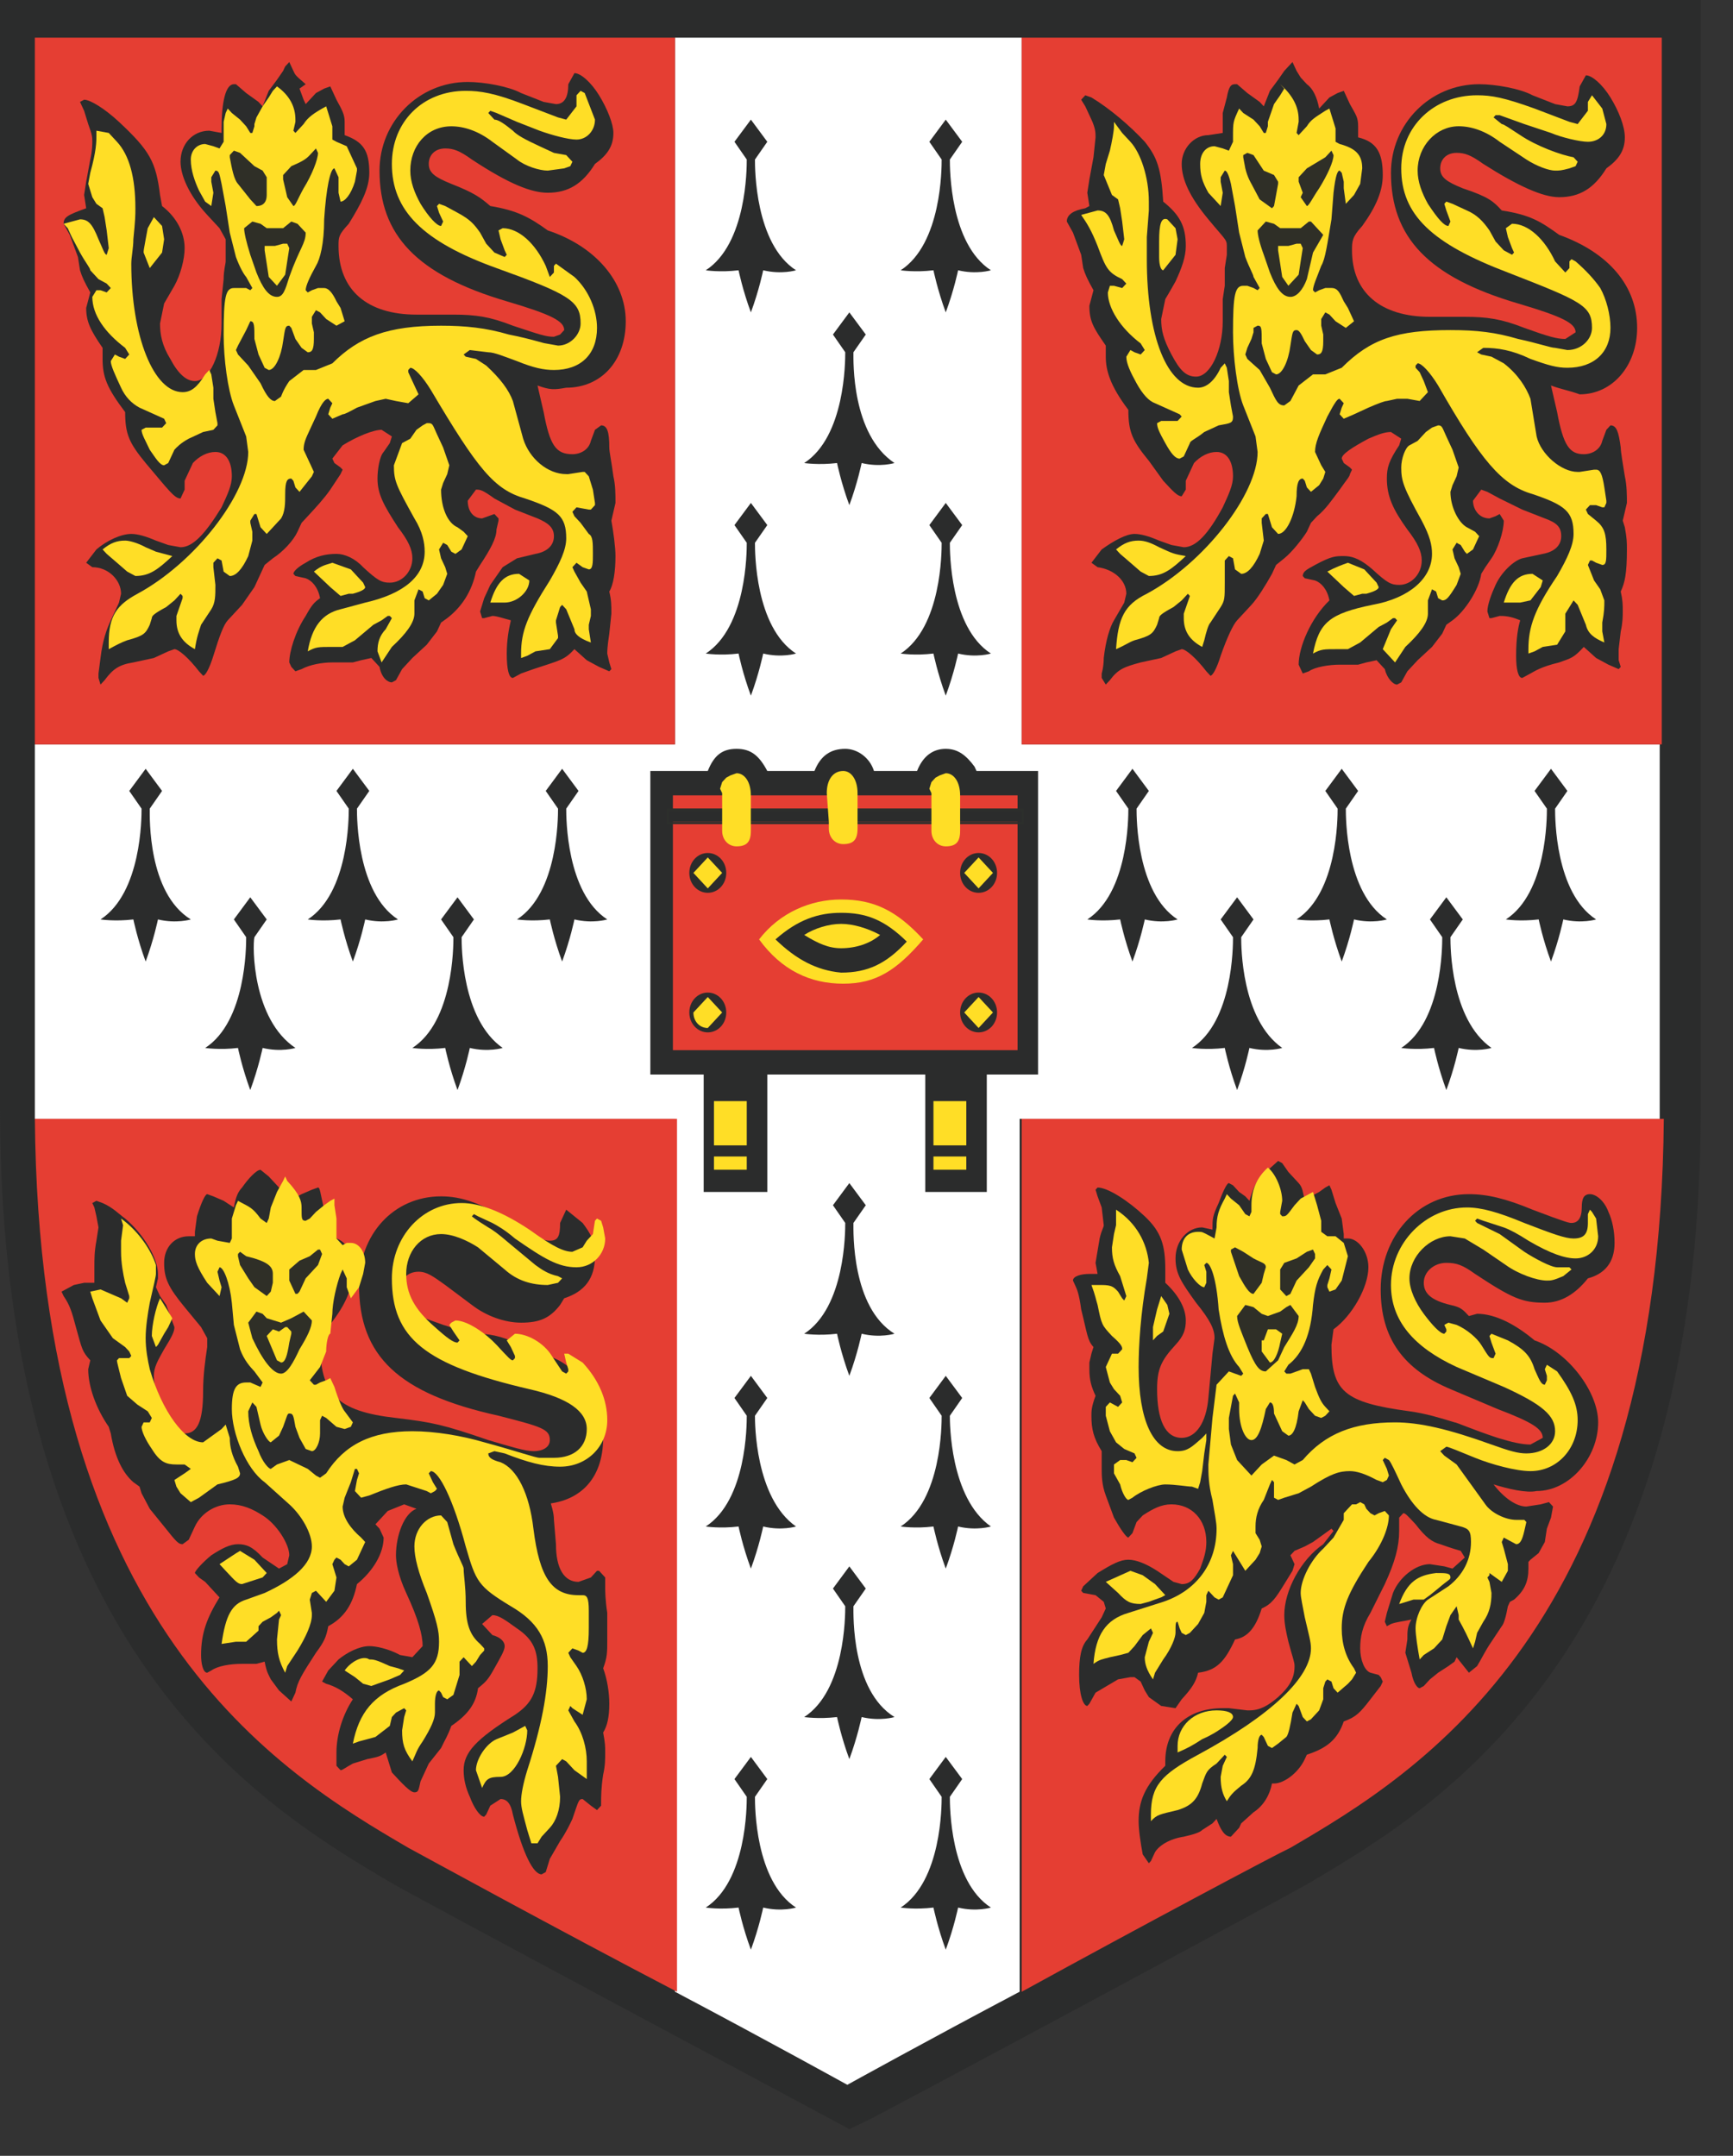 <svg width="41" height="51" viewBox="0 0 41 51" fill="none" xmlns="http://www.w3.org/2000/svg">
<rect x="0" y="0" width="41" height="51" fill="#333333" stroke="none"/>
<g id="Group 7">
<g id="Group">
<path id="Vector" d="M38.247 27.464C38.15 29.718 37.859 31.762 37.325 33.596C36.839 35.326 36.111 36.898 35.189 38.209C33.49 40.672 31.403 41.878 29.996 42.664C29.899 42.716 29.073 43.188 25.093 45.337L25.142 45.442H25.239V27.622H38.344V27.412H25.045V45.599L25.191 45.547C29.171 43.398 29.996 42.978 30.093 42.873C31.5 42.035 33.587 40.829 35.335 38.314C36.257 37.003 36.985 35.431 37.519 33.649C38.053 31.814 38.344 29.77 38.441 27.464H38.247Z" fill="#FFDE26"/>
</g>
<g id="Group_2">
<path id="Vector_2" d="M14.901 27.517V45.442H14.998L15.046 45.337C11.066 43.188 10.241 42.769 10.144 42.664C8.737 41.825 6.698 40.62 4.951 38.157C4.029 36.846 3.301 35.274 2.815 33.544C2.281 31.762 1.99 29.718 1.893 27.412H1.796V27.517H14.998V27.307H1.699V27.412C1.796 29.666 2.087 31.762 2.621 33.597C3.155 35.379 3.883 36.899 4.805 38.261C6.553 40.725 8.64 41.983 10.047 42.821C10.193 42.874 11.018 43.345 14.949 45.494L15.095 45.599V27.517H14.901Z" fill="#FFDE26"/>
</g>
<g id="Group_3">
<path id="Vector_3" d="M38.344 1.939V1.834H25.045V16.667H38.49V1.834H38.344V1.939H38.247V16.457H25.239V2.044H38.344V1.939H38.247H38.344Z" fill="#262626"/>
</g>
<g id="Group_4">
<path id="Vector_4" d="M14.998 1.939V1.834H1.699V16.667H15.095V1.834H14.998V1.939H14.901V16.457H1.893V2.044H14.998V1.939H14.901H14.998Z" fill="#262626"/>
</g>
<g id="Group_5">
<path id="Vector_5" d="M20.094 50.368L19.706 50.159C19.123 49.844 9.804 44.865 9.27 44.55C6.261 42.769 0 39.1 0 26.206V0H40.237V26.206C40.237 39.1 33.976 42.769 30.966 44.55C30.432 44.865 21.065 49.897 20.531 50.159L20.094 50.368Z" fill="#2B2C2C"/>
</g>
<g id="Group_6">
<path id="Vector_6" d="M24.171 17.61V0.891H15.969V17.61H0.825V26.206V26.468H15.969V47.118C18.153 48.272 20.046 49.32 20.046 49.32C20.046 49.32 21.939 48.272 24.123 47.118V26.468H39.266V26.206V17.61C39.315 17.61 24.171 17.61 24.171 17.61Z" fill="white"/>
</g>
<g id="Group_7">
<path id="Vector_7" d="M15.969 0.891H0.825V17.61H15.969V0.891Z" fill="#E53E33"/>
</g>
<g id="Group_8">
<path id="Vector_8" d="M39.315 0.891H24.171V17.61H39.315V0.891Z" fill="#E53E33"/>
</g>
<g id="Group_9">
<path id="Vector_9" d="M15.969 26.468H0.825C0.922 38.471 6.601 41.93 9.659 43.712C9.95 43.869 13.202 45.651 16.017 47.119V26.468H15.969Z" fill="#E53E33"/>
</g>
<g id="Group_10">
<path id="Vector_10" d="M24.171 26.468V47.119C26.938 45.599 30.19 43.869 30.53 43.712C33.587 41.93 39.266 38.471 39.363 26.468H24.171Z" fill="#E53E33"/>
</g>
<g id="Group_11">
<path id="Vector_11" d="M29.365 22.171L29.656 21.751L29.268 21.227L28.879 21.751L29.171 22.171C29.171 22.38 29.171 24.162 28.2 24.791C28.2 24.791 28.54 24.843 28.976 24.791C28.976 24.791 29.073 25.263 29.268 25.787C29.462 25.263 29.559 24.791 29.559 24.791C29.996 24.896 30.335 24.791 30.335 24.791C29.365 24.11 29.365 22.38 29.365 22.171Z" fill="#2B2C2C"/>
</g>
<g id="Group_12">
<path id="Vector_12" d="M31.84 19.13L32.131 18.711L31.743 18.187L31.355 18.711L31.646 19.13C31.646 19.34 31.646 21.122 30.675 21.751C30.675 21.751 31.015 21.803 31.452 21.751C31.452 21.751 31.549 22.223 31.743 22.747C31.937 22.223 32.034 21.751 32.034 21.751C32.471 21.856 32.811 21.751 32.811 21.751C31.84 21.122 31.84 19.34 31.84 19.13Z" fill="#2B2C2C"/>
</g>
<g id="Group_13">
<path id="Vector_13" d="M34.315 22.171L34.607 21.751L34.218 21.227L33.83 21.751L34.121 22.171C34.121 22.38 34.121 24.162 33.151 24.791C33.151 24.791 33.49 24.843 33.927 24.791C33.927 24.791 34.024 25.263 34.218 25.787C34.413 25.263 34.51 24.791 34.51 24.791C34.946 24.896 35.286 24.791 35.286 24.791C34.315 24.11 34.315 22.38 34.315 22.171Z" fill="#2B2C2C"/>
</g>
<g id="Group_14">
<path id="Vector_14" d="M36.791 19.13L37.082 18.711L36.694 18.187L36.305 18.711L36.597 19.13C36.597 19.34 36.597 21.122 35.626 21.751C35.626 21.751 35.966 21.803 36.403 21.751C36.403 21.751 36.499 22.223 36.694 22.747C36.888 22.223 36.985 21.751 36.985 21.751C37.422 21.856 37.761 21.751 37.761 21.751C36.791 21.122 36.791 19.34 36.791 19.13Z" fill="#2B2C2C"/>
</g>
<g id="Group_15">
<path id="Vector_15" d="M26.889 19.13L27.18 18.711L26.792 18.187L26.404 18.711L26.695 19.13C26.695 19.34 26.695 21.122 25.724 21.751C25.724 21.751 26.064 21.803 26.501 21.751C26.501 21.751 26.598 22.223 26.792 22.747C26.986 22.223 27.084 21.751 27.084 21.751C27.52 21.856 27.86 21.751 27.86 21.751C26.889 21.122 26.889 19.34 26.889 19.13Z" fill="#2B2C2C"/>
</g>
<g id="Group_16">
<path id="Vector_16" d="M6.019 22.171L6.31 21.751L5.921 21.227L5.533 21.751L5.824 22.171C5.824 22.38 5.824 24.162 4.854 24.791C4.854 24.791 5.193 24.843 5.63 24.791C5.63 24.791 5.727 25.263 5.921 25.787C6.116 25.263 6.213 24.791 6.213 24.791C6.65 24.896 6.989 24.791 6.989 24.791C5.97 24.11 5.97 22.38 6.019 22.171Z" fill="#2B2C2C"/>
</g>
<g id="Group_17">
<path id="Vector_17" d="M8.445 19.13L8.737 18.711L8.348 18.187L7.96 18.711L8.251 19.13C8.251 19.34 8.251 21.122 7.281 21.751C7.281 21.751 7.62 21.803 8.057 21.751C8.057 21.751 8.154 22.223 8.348 22.747C8.543 22.223 8.64 21.751 8.64 21.751C9.076 21.856 9.416 21.751 9.416 21.751C8.445 21.122 8.445 19.34 8.445 19.13Z" fill="#2B2C2C"/>
</g>
<g id="Group_18">
<path id="Vector_18" d="M10.921 22.171L11.212 21.751L10.824 21.227L10.435 21.751L10.727 22.171C10.727 22.38 10.727 24.162 9.756 24.791C9.756 24.791 10.096 24.843 10.533 24.791C10.533 24.791 10.63 25.263 10.824 25.787C11.018 25.263 11.115 24.791 11.115 24.791C11.552 24.896 11.892 24.791 11.892 24.791C10.921 24.11 10.921 22.38 10.921 22.171Z" fill="#2B2C2C"/>
</g>
<g id="Group_19">
<path id="Vector_19" d="M13.396 19.13L13.687 18.711L13.299 18.187L12.911 18.711L13.202 19.13C13.202 19.34 13.202 21.122 12.231 21.751C12.231 21.751 12.571 21.803 13.008 21.751C13.008 21.751 13.105 22.223 13.299 22.747C13.493 22.223 13.59 21.751 13.59 21.751C14.027 21.856 14.367 21.751 14.367 21.751C13.396 21.122 13.396 19.34 13.396 19.13Z" fill="#2B2C2C"/>
</g>
<g id="Group_20">
<path id="Vector_20" d="M3.543 19.13L3.834 18.711L3.446 18.187L3.058 18.711L3.349 19.13C3.349 19.34 3.349 21.122 2.378 21.751C2.378 21.751 2.718 21.803 3.155 21.751C3.155 21.751 3.252 22.223 3.446 22.747C3.64 22.223 3.737 21.751 3.737 21.751C4.174 21.856 4.514 21.751 4.514 21.751C3.495 21.122 3.543 19.34 3.543 19.13Z" fill="#2B2C2C"/>
</g>
<g id="Group_21">
<path id="Vector_21" d="M20.191 28.931L20.483 28.512L20.094 27.988L19.706 28.512L19.997 28.931C19.997 29.141 19.997 30.923 19.026 31.552C19.026 31.552 19.366 31.605 19.803 31.552C19.803 31.552 19.9 32.024 20.094 32.548C20.288 32.024 20.385 31.552 20.385 31.552C20.822 31.657 21.162 31.552 21.162 31.552C20.143 30.923 20.191 29.141 20.191 28.931Z" fill="#2B2C2C"/>
</g>
<g id="Group_22">
<path id="Vector_22" d="M20.191 37.999L20.483 37.58L20.094 37.056L19.706 37.58L19.997 37.999C19.997 38.209 19.997 39.991 19.026 40.62C19.026 40.62 19.366 40.672 19.803 40.62C19.803 40.62 19.9 41.091 20.094 41.615C20.288 41.091 20.385 40.62 20.385 40.62C20.822 40.724 21.162 40.62 21.162 40.62C20.143 39.991 20.191 38.209 20.191 37.999Z" fill="#2B2C2C"/>
</g>
<g id="Group_23">
<path id="Vector_23" d="M22.472 33.492L22.764 33.072L22.375 32.548L21.987 33.072L22.278 33.492C22.278 33.701 22.278 35.483 21.308 36.112C21.308 36.112 21.647 36.165 22.084 36.112C22.084 36.112 22.181 36.584 22.375 37.108C22.57 36.584 22.667 36.112 22.667 36.112C23.103 36.217 23.443 36.112 23.443 36.112C22.472 35.431 22.472 33.649 22.472 33.492Z" fill="#2B2C2C"/>
</g>
<g id="Group_24">
<path id="Vector_24" d="M17.861 33.492L18.153 33.072L17.765 32.548L17.376 33.072L17.667 33.492C17.667 33.701 17.667 35.483 16.697 36.112C16.697 36.112 17.036 36.165 17.473 36.112C17.473 36.112 17.57 36.584 17.765 37.108C17.959 36.584 18.056 36.112 18.056 36.112C18.492 36.217 18.832 36.112 18.832 36.112C17.861 35.431 17.861 33.649 17.861 33.492Z" fill="#2B2C2C"/>
</g>
<g id="Group_25">
<path id="Vector_25" d="M22.472 42.507L22.764 42.087L22.375 41.563L21.987 42.087L22.278 42.507C22.278 42.716 22.278 44.498 21.308 45.127C21.308 45.127 21.647 45.18 22.084 45.127C22.084 45.127 22.181 45.599 22.375 46.123C22.57 45.599 22.667 45.127 22.667 45.127C23.103 45.232 23.443 45.127 23.443 45.127C22.472 44.498 22.472 42.716 22.472 42.507Z" fill="#2B2C2C"/>
</g>
<g id="Group_26">
<path id="Vector_26" d="M17.861 42.507L18.153 42.087L17.765 41.563L17.376 42.087L17.667 42.507C17.667 42.716 17.667 44.498 16.697 45.127C16.697 45.127 17.036 45.18 17.473 45.127C17.473 45.127 17.57 45.599 17.765 46.123C17.959 45.599 18.056 45.127 18.056 45.127C18.492 45.232 18.832 45.127 18.832 45.127C17.861 44.498 17.861 42.716 17.861 42.507Z" fill="#2B2C2C"/>
</g>
<g id="Group_27">
<path id="Vector_27" d="M20.191 8.333L20.483 7.914L20.094 7.39L19.706 7.914L19.997 8.333C19.997 8.543 19.997 10.325 19.026 10.954C19.026 10.954 19.366 11.006 19.803 10.954C19.803 10.954 19.9 11.426 20.094 11.95C20.288 11.426 20.385 10.954 20.385 10.954C20.822 11.059 21.162 10.954 21.162 10.954C20.143 10.273 20.191 8.543 20.191 8.333Z" fill="#2B2C2C"/>
</g>
<g id="Group_28">
<path id="Vector_28" d="M22.472 3.774L22.764 3.354L22.375 2.83L21.987 3.354L22.278 3.774C22.278 3.983 22.278 5.765 21.308 6.394C21.308 6.394 21.647 6.447 22.084 6.394C22.084 6.394 22.181 6.866 22.375 7.39C22.57 6.866 22.667 6.394 22.667 6.394C23.103 6.499 23.443 6.394 23.443 6.394C22.472 5.765 22.472 3.983 22.472 3.774Z" fill="#2B2C2C"/>
</g>
<g id="Group_29">
<path id="Vector_29" d="M17.861 3.774L18.153 3.354L17.765 2.83L17.376 3.354L17.667 3.774C17.667 3.983 17.667 5.765 16.697 6.394C16.697 6.394 17.036 6.447 17.473 6.394C17.473 6.394 17.57 6.866 17.765 7.39C17.959 6.866 18.056 6.394 18.056 6.394C18.492 6.499 18.832 6.394 18.832 6.394C17.861 5.765 17.861 3.983 17.861 3.774Z" fill="#2B2C2C"/>
</g>
<g id="Group_30">
<path id="Vector_30" d="M22.472 12.841L22.764 12.422L22.375 11.898L21.987 12.422L22.278 12.841C22.278 13.05 22.278 14.832 21.308 15.461C21.308 15.461 21.647 15.514 22.084 15.461C22.084 15.461 22.181 15.933 22.375 16.457C22.57 15.933 22.667 15.461 22.667 15.461C23.103 15.566 23.443 15.461 23.443 15.461C22.472 14.832 22.472 13.05 22.472 12.841Z" fill="#2B2C2C"/>
</g>
<g id="Group_31">
<path id="Vector_31" d="M17.861 12.841L18.153 12.422L17.765 11.898L17.376 12.422L17.667 12.841C17.667 13.05 17.667 14.832 16.697 15.461C16.697 15.461 17.036 15.514 17.473 15.461C17.473 15.461 17.57 15.933 17.765 16.457C17.959 15.933 18.056 15.461 18.056 15.461C18.492 15.566 18.832 15.461 18.832 15.461C17.861 14.832 17.861 13.05 17.861 12.841Z" fill="#2B2C2C"/>
</g>
<g id="Group_32">
<path id="Vector_32" d="M12.717 9.12L12.765 9.329L12.862 9.749C13.008 10.535 13.153 10.745 13.542 10.745C13.736 10.745 13.93 10.64 13.979 10.43L14.076 10.168L14.221 10.063C14.367 10.063 14.415 10.22 14.415 10.587C14.415 10.692 14.464 10.902 14.512 11.269C14.561 11.478 14.561 11.688 14.561 11.898L14.464 12.317C14.512 12.579 14.561 12.946 14.561 13.155C14.561 13.522 14.512 13.837 14.415 13.994C14.464 14.204 14.464 14.309 14.464 14.518L14.415 14.99C14.367 15.304 14.367 15.409 14.367 15.462L14.415 15.671L14.464 15.829L14.415 15.881L14.173 15.776L13.882 15.619L13.59 15.357C13.348 15.619 13.251 15.619 12.62 15.829L12.328 15.933L12.134 16.038C12.037 16.038 11.989 15.829 11.989 15.462C11.989 15.147 12.037 14.885 12.086 14.675C11.892 14.623 11.746 14.571 11.649 14.571L11.455 14.623H11.406L11.358 14.466L11.455 14.151L11.6 13.837L11.892 13.418L12.231 13.208L12.668 13.103C12.959 13.051 13.105 12.893 13.105 12.684C13.105 12.474 12.959 12.369 12.717 12.264L12.183 12.055L11.697 11.793C11.406 11.583 11.358 11.583 11.261 11.583L11.066 11.845C11.066 12.107 11.212 12.264 11.406 12.264L11.552 12.212L11.697 12.16L11.794 12.264V12.317L11.746 12.527C11.746 12.736 11.6 12.998 11.358 13.365L11.261 13.522C11.164 13.994 10.921 14.361 10.581 14.623L10.435 14.728L10.338 14.938L10.096 15.252L9.756 15.566L9.513 15.829L9.368 16.091L9.271 16.143C9.173 16.143 9.028 16.038 8.979 15.776L8.785 15.566L8.543 15.619L8.348 15.671H7.863C7.62 15.671 7.329 15.724 7.135 15.829L6.989 15.881L6.892 15.776L6.844 15.671C6.844 15.409 6.989 14.938 7.232 14.571C7.378 14.309 7.426 14.256 7.572 14.151C7.523 13.889 7.378 13.732 7.232 13.68L6.989 13.627L6.941 13.575C6.941 13.522 7.038 13.418 7.232 13.313C7.475 13.155 7.717 13.103 7.96 13.103C8.154 13.103 8.397 13.208 8.591 13.418C8.931 13.732 9.028 13.784 9.222 13.784C9.513 13.784 9.756 13.522 9.756 13.208C9.756 12.998 9.659 12.789 9.416 12.474C9.076 11.95 8.931 11.688 8.931 11.321C8.931 11.111 8.979 10.797 9.076 10.692L9.222 10.482L9.271 10.325L9.028 10.168C8.834 10.168 8.445 10.325 8.106 10.535L7.863 10.849L7.912 10.954L8.057 11.059L8.106 11.111L8.057 11.216L7.814 11.583C7.669 11.793 7.475 12.002 7.281 12.212L7.135 12.369L7.038 12.579C6.941 12.789 6.698 13.051 6.455 13.208L6.261 13.365L6.164 13.575L6.019 13.889L5.727 14.309L5.388 14.675C5.291 14.78 5.193 15.042 5.048 15.514C4.951 15.829 4.854 15.986 4.805 15.986L4.708 15.881C4.465 15.566 4.223 15.357 4.126 15.357L3.98 15.409L3.64 15.566L3.155 15.671C2.815 15.724 2.67 15.829 2.475 16.091L2.378 16.195L2.33 16.038V15.933L2.378 15.566C2.427 15.147 2.524 14.885 2.621 14.675L2.815 14.256L2.864 14.046C2.864 13.732 2.573 13.418 2.184 13.418L2.039 13.313L2.281 12.998C2.524 12.789 2.864 12.631 3.106 12.631C3.252 12.631 3.446 12.684 3.689 12.789L3.98 12.893L4.271 12.946C4.563 12.946 4.854 12.631 5.242 12.002C5.388 11.688 5.485 11.478 5.485 11.269C5.485 10.902 5.339 10.692 5.096 10.692C4.902 10.692 4.708 10.797 4.563 10.954L4.368 11.373V11.531V11.583L4.271 11.793C4.126 11.793 3.98 11.583 3.446 10.954C3.058 10.482 2.961 10.273 2.961 9.749C2.524 9.172 2.427 8.91 2.427 8.491V8.229C2.136 7.809 2.039 7.6 2.039 7.285L2.136 6.918C1.99 6.656 1.942 6.552 1.893 6.394L1.844 6.08L1.65 5.556L1.505 5.294C1.505 5.136 1.602 5.084 2.039 4.927L1.99 4.612L2.039 4.298L2.136 3.774C2.184 3.564 2.184 3.407 2.184 3.354C2.184 3.25 2.184 3.197 2.087 2.935L1.99 2.621L1.893 2.411L1.99 2.359C2.136 2.359 2.475 2.568 2.815 2.883C3.543 3.564 3.689 3.826 3.786 4.612L3.834 4.874C4.174 5.136 4.368 5.503 4.368 5.87C4.368 6.132 4.271 6.499 4.126 6.761L3.883 7.18L3.786 7.652C3.786 7.914 3.834 8.176 4.029 8.491C4.223 8.858 4.417 9.015 4.611 9.015C4.951 9.015 5.242 8.386 5.242 7.652V7.338V7.076L5.291 6.604C5.291 6.394 5.339 6.237 5.339 6.185V5.87V5.661L5.193 5.398L4.902 5.084C4.465 4.612 4.271 4.141 4.271 3.826C4.271 3.407 4.563 3.092 4.951 3.092L5.242 3.145V3.04C5.242 2.411 5.339 1.992 5.533 1.992H5.582L5.824 2.201L6.116 2.411L6.213 2.516L6.358 2.149L6.553 1.887L6.698 1.677L6.747 1.572L6.844 1.468L6.941 1.677C6.989 1.782 6.989 1.782 7.232 1.992L7.086 2.096L7.183 2.359L7.232 2.463L7.475 2.201L7.669 2.096L7.814 2.044L7.863 2.149L7.96 2.359C8.106 2.621 8.154 2.725 8.154 2.883V3.04V3.197C8.591 3.354 8.737 3.564 8.737 4.088C8.737 4.455 8.543 4.822 8.251 5.294C8.009 5.556 8.009 5.608 8.009 5.818C8.009 6.866 8.688 7.443 9.853 7.443H10.727C11.261 7.443 11.6 7.495 12.134 7.705C12.765 7.914 12.911 7.967 13.105 7.967L13.251 7.914L13.348 7.809C13.348 7.6 13.056 7.443 11.989 7.128C9.853 6.499 8.979 5.556 8.979 4.036C8.979 2.883 9.902 1.939 11.066 1.939C11.455 1.939 12.037 2.044 12.328 2.201L12.862 2.411L13.153 2.463C13.348 2.463 13.445 2.306 13.445 1.992L13.59 1.73C13.736 1.73 13.979 1.939 14.173 2.254C14.367 2.568 14.512 2.935 14.512 3.145C14.512 3.459 14.367 3.669 14.076 3.878C13.784 4.35 13.445 4.56 12.959 4.56C12.571 4.56 12.037 4.35 11.164 3.774C10.872 3.564 10.727 3.512 10.533 3.512C10.29 3.512 10.144 3.669 10.144 3.878C10.144 4.088 10.29 4.193 10.678 4.35C11.212 4.56 11.358 4.665 11.6 4.874C12.231 4.979 12.523 5.136 12.959 5.451C14.076 5.818 14.804 6.656 14.804 7.6C14.804 8.543 14.221 9.172 13.396 9.172C13.105 9.225 13.008 9.225 12.717 9.12Z" fill="#2B2C2C"/>
</g>
<g id="Group_33">
<path id="Vector_33" d="M13.979 15.2L13.93 14.885V14.78L13.979 14.571V14.414L13.882 13.994L13.736 13.784L13.59 13.523L13.542 13.418L13.639 13.313L13.784 13.418L13.93 13.47C14.027 13.47 14.027 13.313 14.027 13.103C14.027 12.841 14.027 12.684 13.93 12.632L13.736 12.369L13.59 12.212L13.542 12.107L13.639 12.002L13.93 12.055H13.979L14.076 11.95V11.898L14.027 11.583L13.93 11.269L13.833 11.164H13.784L13.445 11.216H13.396C12.959 11.216 12.523 10.85 12.377 10.378L12.134 9.487C12.037 9.225 11.843 8.963 11.503 8.648L11.261 8.491L11.018 8.438L10.969 8.386L11.115 8.281L11.552 8.334C11.697 8.334 11.94 8.438 12.231 8.543C12.62 8.701 12.862 8.753 13.105 8.753C13.736 8.753 14.124 8.386 14.124 7.757C14.124 7.338 13.93 6.866 13.59 6.552L13.153 6.237L13.105 6.29V6.447L13.008 6.552L12.911 6.29C12.668 5.765 12.28 5.399 11.892 5.399L11.794 5.451L11.843 5.661L11.94 5.923L11.989 6.028L11.94 6.08L11.697 5.975L11.503 5.765L11.358 5.503C11.212 5.294 11.115 5.189 10.824 5.032L10.533 4.874L10.387 4.822L10.338 4.874L10.387 5.032L10.484 5.241L10.435 5.346C10.338 5.346 10.144 5.137 9.95 4.822C9.804 4.56 9.707 4.298 9.707 4.036C9.707 3.459 10.096 2.988 10.678 2.988C10.969 2.988 11.309 3.092 11.649 3.354L12.231 3.774C12.425 3.931 12.765 4.036 12.959 4.036L13.348 3.983L13.493 3.931L13.542 3.826L13.493 3.774L13.396 3.669L13.105 3.617L12.765 3.459C12.425 3.302 12.231 3.197 12.134 3.092C11.94 2.935 11.794 2.83 11.697 2.83L11.552 2.673L11.6 2.621L11.746 2.673L12.231 2.883L12.765 3.092C13.056 3.197 13.445 3.302 13.639 3.302C13.882 3.302 14.076 3.092 14.076 2.83L13.833 2.201L13.736 2.149L13.639 2.254V2.359V2.516L13.396 2.83L13.202 2.778L12.377 2.463C11.697 2.201 11.358 2.149 11.018 2.149C9.999 2.149 9.271 2.883 9.271 3.879C9.271 4.979 9.999 5.713 11.746 6.342C13.493 6.971 13.736 7.128 13.736 7.652C13.736 7.914 13.493 8.176 13.202 8.176L12.911 8.124C12.862 8.124 12.571 8.019 12.037 7.914C11.503 7.757 11.018 7.705 10.435 7.705C9.173 7.705 8.494 7.967 7.863 8.596L7.475 8.753H7.378H7.183L6.844 9.015C6.698 9.225 6.65 9.382 6.65 9.382L6.504 9.487C6.407 9.487 6.31 9.382 6.164 9.067L5.873 8.648L5.63 8.386L5.582 8.281L5.63 8.176L5.824 7.81L5.922 7.6C6.019 7.6 6.019 7.705 6.019 8.019L6.116 8.386L6.261 8.701L6.358 8.753C6.504 8.753 6.65 8.438 6.698 8.072C6.747 7.757 6.747 7.705 6.844 7.705L6.892 7.757L6.989 8.019L7.135 8.229L7.281 8.334C7.378 8.334 7.426 8.281 7.426 8.019V7.862L7.378 7.652V7.495L7.475 7.338L7.572 7.39L7.717 7.547L7.96 7.705L8.154 7.6L8.057 7.285L7.96 7.128C7.863 6.919 7.766 6.814 7.669 6.814H7.523L7.378 6.866L7.281 6.919L7.232 6.866C7.232 6.761 7.329 6.552 7.475 6.29C7.572 6.132 7.669 5.765 7.669 5.189C7.717 4.455 7.814 3.983 7.912 3.983L8.009 4.193V4.403V4.56L8.057 4.77C8.154 4.77 8.3 4.612 8.397 4.298L8.445 4.036V3.983L8.203 3.459L7.96 3.354L7.863 3.302V3.145V2.988L7.814 2.83L7.766 2.673L7.717 2.516C7.426 2.673 7.281 2.778 7.183 2.935L6.989 3.145L6.941 3.092L6.989 2.883V2.83C6.989 2.516 6.844 2.254 6.553 2.044L6.455 2.149L6.358 2.306L6.213 2.516L6.067 2.778L6.019 2.935V2.988L5.97 3.145H5.922L5.824 2.988L5.679 2.83L5.485 2.673L5.388 2.568L5.339 2.673L5.291 2.883V3.092V3.302V3.354L5.193 3.512L5.048 3.459L4.854 3.407C4.66 3.407 4.514 3.564 4.514 3.774C4.514 4.036 4.611 4.298 4.708 4.508L4.854 4.77L4.999 4.874L5.048 4.56L4.999 4.298V4.193L5.096 4.036C5.193 4.036 5.193 4.141 5.242 4.35L5.339 4.874L5.436 5.503L5.582 6.08C5.679 6.342 5.776 6.499 5.824 6.552L5.97 6.814L5.922 6.866L5.824 6.814H5.63H5.533C5.339 6.814 5.291 7.023 5.291 7.914C5.291 8.491 5.388 9.225 5.533 9.592L5.824 10.325L5.873 10.692C5.873 11.688 4.611 13.313 3.252 14.047C2.767 14.309 2.573 14.571 2.573 15.2V15.357C2.767 15.252 2.864 15.2 3.009 15.147C3.398 15.042 3.446 14.99 3.543 14.78L3.592 14.623C3.592 14.571 3.64 14.518 3.932 14.361L4.126 14.204L4.271 14.047L4.32 14.099V14.151L4.174 14.571V14.676C4.174 14.99 4.32 15.2 4.611 15.357C4.66 15.042 4.708 14.938 4.757 14.78L4.999 14.414C5.096 14.256 5.096 14.099 5.096 13.837L5.048 13.418V13.313L5.145 13.208L5.242 13.26L5.291 13.523L5.436 13.627C5.582 13.627 5.727 13.47 5.873 13.156L5.97 12.789V12.579L5.922 12.369V12.317L6.019 12.16H6.067L6.164 12.474L6.31 12.632L6.65 12.265C6.747 12.107 6.747 11.898 6.747 11.688C6.747 11.374 6.795 11.321 6.892 11.321L6.941 11.374L6.989 11.531L7.086 11.636L7.378 11.269L7.426 11.164L7.329 10.954L7.183 10.64C7.183 10.483 7.232 10.378 7.329 10.168L7.475 9.854C7.62 9.487 7.717 9.434 7.766 9.434L7.863 9.539L7.814 9.644L7.766 9.801L7.863 9.906L8.106 9.801C8.154 9.801 8.251 9.749 8.445 9.644L8.882 9.487L9.125 9.434L9.368 9.487L9.659 9.539L9.902 9.329L9.707 8.91L9.659 8.805V8.753L9.707 8.701C9.804 8.701 9.999 8.91 10.193 9.225C11.309 11.111 11.697 11.583 12.425 11.793C13.202 12.055 13.396 12.212 13.396 12.736C13.396 12.998 13.251 13.313 13.008 13.732C12.474 14.571 12.328 14.938 12.328 15.462V15.567L12.474 15.514L12.668 15.409L13.008 15.357L13.202 15.095V15.043L13.153 14.728V14.676L13.251 14.361L13.299 14.309L13.396 14.414L13.59 14.885C13.59 14.99 13.687 15.095 13.979 15.2Z" fill="#FFDE26"/>
</g>
<g id="Group_34">
<path id="Vector_34" d="M3.64 5.136L3.495 5.399L3.446 5.661C3.398 5.923 3.398 5.923 3.398 5.975L3.543 6.342L3.834 5.975L3.883 5.661L3.834 5.346L3.64 5.136Z" fill="#FFDE26"/>
</g>
<g id="Group_35">
<path id="Vector_35" d="M2.573 3.145L2.767 3.354C3.058 3.669 3.203 4.193 3.203 4.927C3.203 5.084 3.203 5.189 3.155 5.66C3.155 5.87 3.106 6.08 3.106 6.237C3.106 7.967 3.64 9.277 4.32 9.277C4.514 9.277 4.66 9.172 4.854 8.858L4.951 8.753L4.999 8.858L5.048 9.172V9.434L5.096 9.749L5.145 10.011V10.063L5.048 10.168L4.805 10.22L4.465 10.378C4.271 10.482 4.174 10.587 4.126 10.64L3.98 10.954L3.883 11.007C3.786 11.007 3.689 10.849 3.543 10.64C3.446 10.43 3.349 10.273 3.349 10.168L3.446 10.116H3.495H3.64H3.737H3.834L3.932 10.011L3.883 9.906L3.301 9.644C3.106 9.539 2.961 9.382 2.864 9.172C2.718 8.858 2.621 8.648 2.621 8.543L2.718 8.386L2.815 8.438L2.961 8.491L3.058 8.386L2.961 8.229C2.475 7.862 2.184 7.443 2.184 7.023L2.281 6.866H2.378L2.524 6.918L2.621 6.814L2.524 6.709L2.33 6.604L2.136 6.394C2.136 6.342 2.039 6.237 1.893 5.975L1.699 5.608L1.602 5.398L1.505 5.294L1.893 5.189C2.087 5.189 2.184 5.294 2.33 5.66C2.427 5.87 2.475 6.027 2.524 6.027L2.573 5.87L2.524 5.451L2.475 5.136L2.427 4.927L2.281 4.822L2.184 4.665L2.087 4.35L2.136 4.088C2.281 3.564 2.281 3.354 2.281 3.197V3.092L2.573 3.145Z" fill="#FFDE26"/>
</g>
<g id="Group_36">
<path id="Vector_36" d="M4.077 13.155L3.689 13.051L3.446 12.946C3.252 12.841 3.058 12.789 2.961 12.789C2.767 12.789 2.621 12.841 2.427 12.998L2.524 13.103L2.767 13.312L3.009 13.522L3.203 13.626C3.543 13.626 3.737 13.469 4.077 13.155Z" fill="#FFDE26"/>
</g>
<g id="Group_37">
<path id="Vector_37" d="M9.028 15.671L9.271 15.304C9.61 14.99 9.804 14.728 9.804 14.518V14.361V14.204L9.902 13.942L9.999 13.994L10.047 14.151L10.144 14.204L10.338 14.046L10.484 13.837L10.581 13.575L10.533 13.418L10.435 13.208L10.387 12.998L10.484 12.841L10.581 12.893L10.678 13.051L10.775 13.103L10.921 12.998L11.018 12.789L11.066 12.684L10.969 12.579L10.824 12.474C10.581 12.369 10.435 12.002 10.435 11.583L10.484 11.426L10.581 11.216L10.63 11.007L10.484 10.587L10.338 10.273C10.241 10.063 10.241 10.011 10.144 10.011H10.096L9.999 10.063L9.853 10.168L9.707 10.378L9.513 10.482L9.319 11.007C9.319 11.373 9.368 11.478 9.804 12.264C9.999 12.579 10.047 12.841 10.047 13.051C10.047 13.627 9.562 14.046 8.64 14.256L8.057 14.413C7.62 14.518 7.378 14.833 7.281 15.409C7.475 15.304 7.523 15.304 7.863 15.304H8.057H8.106L8.397 15.147L8.834 14.78L9.028 14.675L9.173 14.571H9.222L9.271 14.623L9.125 14.885C8.979 15.042 8.931 15.2 8.931 15.409L9.028 15.671Z" fill="#FFDE26"/>
</g>
<g id="Group_38">
<path id="Vector_38" d="M7.426 13.522L7.814 13.889L8.057 14.098L8.251 14.046H8.348C8.542 13.993 8.64 13.941 8.64 13.889L8.591 13.784L8.445 13.627L8.3 13.47L7.863 13.313C7.717 13.365 7.62 13.365 7.426 13.522Z" fill="#FFDE26"/>
</g>
<g id="Group_39">
<path id="Vector_39" d="M11.6 14.255H11.697H11.794H11.892H11.94C12.231 14.255 12.523 13.994 12.523 13.732L12.28 13.575C11.94 13.575 11.746 13.784 11.6 14.255Z" fill="#FFDE26"/>
</g>
<g id="Group_40">
<path id="Vector_40" d="M6.795 4.665L6.941 4.874C6.989 4.874 7.038 4.717 7.183 4.455C7.378 4.141 7.523 3.774 7.523 3.617L7.475 3.512L7.329 3.669C7.232 3.774 7.135 3.826 6.892 3.931L6.698 4.141V4.245L6.747 4.455L6.795 4.665Z" fill="#2F2F27"/>
</g>
<g id="Group_41">
<path id="Vector_41" d="M6.019 3.931L6.213 4.036L6.31 4.193V4.298V4.612C6.31 4.874 6.116 4.874 6.067 4.874L5.922 4.717L5.63 4.35C5.533 4.245 5.485 3.983 5.436 3.721V3.669L5.533 3.564L5.679 3.616L6.019 3.931Z" fill="#2F2F27"/>
</g>
<g id="Group_42">
<path id="Vector_42" d="M6.504 5.398H6.455H6.31L6.164 5.294L5.97 5.241L5.776 5.398C5.776 5.503 5.824 5.713 5.921 6.027L6.067 6.447C6.213 6.814 6.358 7.023 6.552 7.023C6.698 7.023 6.747 6.866 6.844 6.552C7.086 5.87 7.232 5.765 7.232 5.503L7.038 5.294L6.892 5.241L6.698 5.398H6.504Z" fill="#2F2F27"/>
</g>
<g id="Group_43">
<path id="Vector_43" d="M6.698 5.765L6.504 5.818H6.31H6.261V5.922L6.31 6.237L6.358 6.551L6.552 6.76L6.747 6.498L6.795 6.184L6.844 5.87L6.795 5.765H6.698Z" fill="#FFDE26"/>
</g>
<g id="Group_44">
<path id="Vector_44" d="M36.694 9.12L36.742 9.329L36.839 9.749C36.985 10.535 37.131 10.745 37.47 10.745C37.664 10.745 37.859 10.64 37.907 10.43L38.004 10.168L38.101 10.063C38.247 10.063 38.295 10.22 38.344 10.587C38.344 10.692 38.392 10.954 38.441 11.269C38.49 11.478 38.49 11.74 38.49 11.898L38.392 12.317L38.441 12.474C38.49 12.736 38.49 12.841 38.49 12.998C38.49 13.575 38.441 13.784 38.344 13.994C38.392 14.204 38.392 14.309 38.392 14.466C38.392 14.571 38.392 14.728 38.344 14.938L38.295 15.357V15.619L38.344 15.776L38.295 15.829L38.053 15.724L37.761 15.566L37.47 15.304C37.228 15.566 37.179 15.566 36.888 15.671C36.451 15.776 36.305 15.881 36.208 15.933L36.014 16.038C35.917 16.038 35.869 15.829 35.869 15.514C35.869 15.095 35.917 14.833 35.966 14.675C35.723 14.571 35.577 14.571 35.48 14.571L35.286 14.623H35.238L35.189 14.466C35.189 14.309 35.286 14.046 35.383 13.837C35.529 13.522 35.82 13.26 36.014 13.208L36.5 13.103C36.791 13.051 36.936 12.893 36.936 12.684C36.936 12.474 36.839 12.369 36.548 12.264L36.014 12.055L35.48 11.793L35.189 11.636L35.044 11.583L34.849 11.845C34.849 12.055 34.995 12.264 35.238 12.264L35.383 12.212L35.48 12.16L35.577 12.317C35.577 12.579 35.432 12.998 35.286 13.208L35.141 13.418L35.044 13.575C34.995 13.942 34.655 14.466 34.364 14.675L34.218 14.78L34.121 14.99L33.879 15.304L33.539 15.619L33.296 15.881L33.151 16.143L33.053 16.195C32.956 16.195 32.811 16.038 32.762 15.829L32.568 15.619L32.325 15.671L32.131 15.724H31.695C31.452 15.724 31.112 15.776 30.966 15.881L30.821 15.933L30.724 15.724C30.724 15.304 31.015 14.623 31.452 14.204C31.403 13.942 31.258 13.784 31.112 13.732L30.869 13.68L30.821 13.627C30.821 13.522 30.918 13.47 31.112 13.365C31.5 13.155 31.597 13.155 31.792 13.155C32.034 13.155 32.228 13.26 32.471 13.47C32.811 13.784 32.908 13.837 33.102 13.837C33.393 13.837 33.636 13.575 33.636 13.26C33.636 13.051 33.539 12.841 33.296 12.527C32.956 12.055 32.811 11.74 32.811 11.321C32.811 11.059 32.859 10.902 33.102 10.535L33.151 10.378L32.908 10.22C32.762 10.22 32.617 10.273 32.374 10.378C31.986 10.587 31.743 10.745 31.743 10.849L31.792 10.954L31.937 11.059L31.986 11.111L31.937 11.216C31.937 11.269 31.84 11.373 31.695 11.583C31.5 11.845 31.355 12.055 31.161 12.212L31.015 12.369L30.918 12.579C30.821 12.736 30.578 13.051 30.384 13.208L30.19 13.365L30.093 13.575C29.947 13.837 29.753 14.151 29.607 14.309L29.268 14.675C29.171 14.78 29.025 15.095 28.879 15.514C28.782 15.829 28.685 15.986 28.637 15.986L28.54 15.881C28.297 15.566 28.054 15.357 27.957 15.357L27.812 15.409L27.472 15.566L26.986 15.671C26.598 15.776 26.453 15.829 26.258 16.091L26.161 16.195L26.064 16.038V15.933C26.064 15.933 26.113 15.776 26.113 15.566C26.161 15.147 26.258 14.833 26.355 14.675L26.598 14.256L26.647 14.046C26.647 13.732 26.355 13.47 25.967 13.418L25.822 13.313L26.064 12.998C26.355 12.789 26.647 12.631 26.841 12.631C26.986 12.631 27.181 12.684 27.423 12.789L27.715 12.893L28.006 12.946C28.297 12.946 28.588 12.631 28.928 12.002C29.073 11.688 29.171 11.478 29.171 11.269C29.171 10.902 29.025 10.692 28.782 10.692C28.588 10.692 28.394 10.797 28.248 10.954L28.054 11.373V11.531V11.583L27.957 11.74C27.86 11.74 27.763 11.636 27.52 11.373L27.181 10.902C26.792 10.43 26.695 10.22 26.695 9.696C26.258 9.12 26.161 8.753 26.161 8.438V8.176C25.87 7.757 25.773 7.6 25.773 7.233L25.87 6.866C25.724 6.604 25.676 6.499 25.627 6.342L25.579 6.027L25.385 5.503L25.239 5.241C25.239 5.084 25.385 4.979 25.676 4.927L25.773 4.874L25.724 4.56L25.773 4.245L25.87 3.721L25.919 3.25C25.919 3.145 25.919 3.04 25.822 2.83L25.676 2.516L25.579 2.359L25.676 2.254L25.822 2.306C26.258 2.568 26.744 2.987 27.084 3.354C27.375 3.721 27.472 3.983 27.52 4.77C27.909 5.084 28.054 5.346 28.054 5.818C28.054 6.08 27.957 6.342 27.812 6.656C27.666 6.918 27.569 7.076 27.569 7.076L27.472 7.547C27.472 7.809 27.52 8.019 27.715 8.386C27.909 8.753 28.054 8.91 28.297 8.91C28.637 8.91 28.928 8.281 28.928 7.6V7.443V7.076L28.976 6.761V6.342L29.025 6.027V5.818C29.025 5.661 28.976 5.661 28.588 5.189C28.151 4.665 27.957 4.245 27.957 3.878C27.957 3.512 28.248 3.197 28.588 3.197L28.928 3.145V2.987V2.673L29.025 2.306C29.073 2.044 29.122 1.992 29.219 1.992H29.268L29.51 2.201L29.802 2.411L29.899 2.516L30.044 2.149L30.238 1.887L30.384 1.677L30.481 1.572L30.578 1.468L30.675 1.677L30.772 1.834L30.918 1.992C31.064 2.096 31.161 2.306 31.209 2.568L31.452 2.306L31.646 2.201L31.792 2.149L31.84 2.254L31.937 2.463C32.083 2.725 32.131 2.778 32.131 2.987V3.092V3.25C32.568 3.354 32.714 3.616 32.714 4.141C32.714 4.507 32.568 4.874 32.228 5.346C31.986 5.608 31.986 5.713 31.986 5.923C31.986 6.918 32.665 7.495 33.83 7.495H34.655C35.189 7.495 35.529 7.547 36.063 7.757C36.645 7.967 36.839 8.019 37.033 8.019L37.276 7.862C37.276 7.652 36.985 7.495 35.917 7.18C33.782 6.552 32.908 5.608 32.908 4.088C32.908 2.935 33.83 1.992 34.995 1.992C35.383 1.992 35.966 2.096 36.257 2.254L36.791 2.463L37.082 2.516C37.276 2.516 37.325 2.411 37.373 2.044L37.519 1.782C37.664 1.782 37.907 1.992 38.101 2.306C38.295 2.621 38.441 2.987 38.441 3.25C38.441 3.564 38.295 3.774 38.004 3.983C37.713 4.455 37.373 4.665 36.888 4.665C36.5 4.665 35.917 4.403 35.092 3.878C34.801 3.669 34.655 3.616 34.461 3.616C34.218 3.616 34.073 3.774 34.073 3.983C34.073 4.193 34.218 4.298 34.607 4.455C35.238 4.665 35.335 4.77 35.529 4.979C36.208 5.084 36.451 5.241 36.888 5.556C38.053 5.975 38.732 6.761 38.732 7.757C38.732 8.648 38.15 9.329 37.373 9.329C37.082 9.225 36.985 9.225 36.694 9.12Z" fill="#2B2C2C"/>
</g>
<g id="Group_45">
<path id="Vector_45" d="M37.956 15.199L37.907 14.937V14.728C37.956 14.466 37.956 14.361 37.956 14.204L37.859 13.941L37.713 13.732L37.567 13.365L37.616 13.26H37.664L37.761 13.312L37.907 13.365C38.004 13.365 38.004 13.26 38.004 12.998C38.004 12.631 37.956 12.474 37.761 12.317L37.567 12.159L37.519 12.055L37.616 11.95H37.761L37.907 12.002H37.956L38.004 11.897V11.845L37.956 11.53C37.907 11.216 37.859 11.111 37.761 11.111H37.713L37.373 11.164H37.325C36.936 11.164 36.451 10.744 36.354 10.325L36.208 9.434C36.111 9.172 35.917 8.857 35.577 8.595L35.286 8.438L35.043 8.386L34.946 8.333L35.092 8.229C35.432 8.229 35.772 8.281 36.208 8.491C36.645 8.648 36.839 8.7 37.082 8.7C37.713 8.7 38.101 8.333 38.101 7.757C38.101 7.442 38.004 7.075 37.859 6.813C37.713 6.604 37.519 6.394 37.276 6.184L37.179 6.132L37.13 6.184V6.342L37.033 6.447L36.791 6.184C36.548 5.66 36.16 5.293 35.772 5.293L35.626 5.398L35.674 5.608L35.772 5.87L35.82 5.975L35.772 6.027L35.577 5.922L35.383 5.713L35.238 5.451C35.092 5.241 34.946 5.084 34.704 4.979L34.364 4.822L34.218 4.769L34.17 4.822L34.218 4.979L34.315 5.241L34.267 5.346C34.17 5.346 34.024 5.189 33.782 4.822C33.636 4.56 33.539 4.298 33.539 4.036C33.539 3.459 33.976 2.987 34.51 2.987C34.801 2.987 35.141 3.092 35.48 3.354L36.111 3.773C36.354 3.931 36.645 4.036 36.791 4.036C36.888 4.036 36.936 4.036 37.13 3.983L37.276 3.931L37.325 3.826L37.228 3.721C36.936 3.669 36.354 3.459 35.966 3.197C35.723 3.04 35.577 2.935 35.529 2.935L35.335 2.778L35.383 2.725H35.48L36.063 2.935L36.694 3.145C36.936 3.249 37.373 3.354 37.567 3.354C37.81 3.354 38.004 3.197 38.004 2.935L37.907 2.568L37.664 2.254L37.567 2.411V2.463V2.62L37.325 2.935L37.13 2.882L36.305 2.568C35.577 2.306 35.286 2.254 34.946 2.254C33.927 2.254 33.151 2.987 33.151 3.983C33.151 5.084 33.879 5.765 35.674 6.447C37.422 7.128 37.664 7.233 37.664 7.757C37.664 8.019 37.422 8.281 37.082 8.281L36.791 8.229C36.694 8.229 36.403 8.124 35.917 8.019C35.383 7.862 34.946 7.809 34.315 7.809C33.053 7.809 32.422 8.019 31.743 8.7L31.355 8.857H31.258H31.063L30.724 9.12L30.529 9.486L30.384 9.591C30.238 9.591 30.19 9.486 30.044 9.172L29.802 8.753L29.51 8.491L29.462 8.386L29.51 8.229L29.607 8.019L29.656 7.862V7.757L29.753 7.704C29.85 7.704 29.85 7.757 29.85 8.124L29.947 8.491L30.093 8.805L30.19 8.857C30.335 8.857 30.481 8.543 30.529 8.176C30.578 7.862 30.578 7.809 30.675 7.809C30.724 7.809 30.772 7.862 30.869 8.071L31.015 8.281L31.16 8.386C31.258 8.386 31.306 8.333 31.306 8.071V7.914L31.258 7.704V7.547L31.355 7.39L31.452 7.442L31.597 7.6L31.84 7.757L32.034 7.6L31.889 7.285L31.791 7.128C31.694 6.918 31.646 6.813 31.5 6.813H31.355L31.209 6.866L31.112 6.918L31.063 6.866C31.063 6.761 31.16 6.551 31.258 6.289C31.355 6.132 31.403 5.765 31.5 5.189L31.549 4.56C31.597 4.14 31.646 4.036 31.694 4.036L31.743 4.088L31.791 4.298V4.455L31.84 4.822L32.034 4.612L32.18 4.35L32.228 3.983C32.228 3.669 32.083 3.511 31.694 3.407L31.597 3.354V3.249V3.04L31.549 2.882L31.5 2.725L31.452 2.568L31.355 2.62C31.112 2.778 31.015 2.83 30.918 2.987L30.724 3.197L30.675 3.145L30.724 2.882V2.83C30.724 2.516 30.578 2.254 30.287 1.991L30.384 2.096L30.287 2.254L30.141 2.463L29.996 2.882V2.935V2.987L29.947 3.145H29.899L29.802 2.987L29.656 2.83L29.413 2.673L29.316 2.568C29.171 2.882 29.171 2.882 29.171 3.249V3.354L29.073 3.564L28.928 3.511L28.734 3.459C28.54 3.459 28.394 3.616 28.394 3.878C28.394 4.14 28.442 4.298 28.588 4.56L28.879 4.874L28.928 4.56L28.879 4.298V4.193L28.976 4.036C29.025 4.036 29.073 4.14 29.122 4.35L29.219 4.874L29.316 5.503L29.462 6.08C29.559 6.342 29.656 6.499 29.656 6.551L29.802 6.813L29.753 6.866L29.656 6.813L29.51 6.761H29.413C29.219 6.761 29.171 6.971 29.171 7.862C29.171 8.438 29.268 9.224 29.413 9.591L29.704 10.325L29.753 10.692C29.753 11.688 28.491 13.312 27.132 14.046C26.598 14.308 26.453 14.623 26.404 15.357C26.647 15.252 26.695 15.199 26.841 15.147C27.229 15.042 27.278 14.99 27.375 14.78L27.423 14.623C27.423 14.57 27.472 14.518 27.763 14.361L27.957 14.204L28.103 14.046L28.151 14.099L28.006 14.518V14.623C28.006 14.937 28.151 15.147 28.442 15.304L28.491 15.147C28.54 14.937 28.588 14.78 28.637 14.728L28.879 14.361C28.976 14.204 28.976 14.151 28.976 13.784V13.365V13.26L29.073 13.155L29.171 13.208L29.219 13.47L29.365 13.575C29.51 13.575 29.656 13.417 29.802 13.103L29.899 12.788L29.85 12.369V12.264L29.947 12.159H29.996L30.093 12.474L30.238 12.631C30.433 12.631 30.627 12.212 30.675 11.74C30.675 11.426 30.724 11.321 30.821 11.321L30.869 11.373L30.918 11.53L31.015 11.635L31.209 11.478L31.306 11.321L31.355 11.164L31.258 11.006L31.112 10.692C31.112 10.482 31.209 10.273 31.403 9.853C31.597 9.486 31.646 9.434 31.694 9.434L31.791 9.539L31.743 9.644L31.694 9.801L31.791 9.906L32.034 9.801L32.374 9.644C32.617 9.539 32.762 9.486 32.811 9.486L33.053 9.434H33.296L33.587 9.486L33.782 9.277L33.684 9.015L33.587 8.805L33.49 8.7V8.648L33.539 8.595C33.636 8.595 33.83 8.805 34.024 9.12C35.043 10.902 35.529 11.478 36.257 11.688C37.033 11.95 37.228 12.107 37.228 12.631C37.228 12.893 37.082 13.208 36.839 13.627C36.305 14.413 36.16 14.832 36.16 15.357V15.461L36.305 15.409L36.499 15.304L36.839 15.252L37.033 14.937V14.885V14.57V14.518L37.228 14.204L37.325 14.308L37.519 14.78C37.567 14.99 37.713 15.095 37.956 15.199Z" fill="#FFDE26"/>
</g>
<g id="Group_46">
<path id="Vector_46" d="M27.423 5.713V5.923V6.08C27.423 6.29 27.472 6.394 27.52 6.394L27.811 6.028L27.86 5.661L27.811 5.399L27.617 5.189C27.472 5.137 27.423 5.294 27.423 5.713Z" fill="#FFDE26"/>
</g>
<g id="Group_47">
<path id="Vector_47" d="M26.549 3.145L26.744 3.355C26.986 3.617 27.18 4.193 27.18 4.77V4.979L27.132 5.608V6.132C27.132 7.967 27.617 9.172 28.345 9.172C28.54 9.172 28.734 9.015 28.879 8.701L28.976 8.596L29.025 8.701L29.073 9.015V9.277L29.122 9.592L29.171 9.854C29.171 10.011 29.122 10.011 28.831 10.063L28.491 10.22C28.297 10.378 28.151 10.43 28.151 10.483L28.006 10.797L27.909 10.85C27.811 10.85 27.714 10.745 27.569 10.483C27.423 10.22 27.375 10.116 27.375 10.011L27.472 9.958H27.52H27.666H27.763H27.86L27.957 9.854L27.909 9.801L27.326 9.539C27.18 9.487 27.035 9.33 26.889 9.067C26.744 8.805 26.647 8.596 26.647 8.439L26.744 8.281L26.841 8.334L26.986 8.386L27.035 8.334L27.083 8.281L26.986 8.124C26.501 7.757 26.21 7.285 26.21 6.919L26.258 6.761H26.355L26.549 6.814L26.647 6.709L26.549 6.604C26.21 6.447 26.161 6.342 25.967 5.818C25.821 5.451 25.724 5.294 25.579 5.084L25.967 4.979C26.161 4.979 26.258 5.084 26.355 5.451C26.452 5.661 26.501 5.818 26.549 5.818L26.598 5.661L26.549 5.241L26.501 4.927L26.452 4.717L26.307 4.612L26.113 4.141L26.161 3.879L26.258 3.564C26.307 3.355 26.355 3.092 26.355 2.988V2.883L26.549 3.145Z" fill="#FFDE26"/>
</g>
<g id="Group_48">
<path id="Vector_48" d="M28.054 13.155C27.763 13.103 27.763 13.103 27.423 12.946C27.229 12.841 27.083 12.789 26.938 12.789C26.744 12.789 26.598 12.841 26.404 12.998L26.501 13.103L26.744 13.312L26.986 13.522L27.18 13.626C27.52 13.626 27.714 13.469 28.054 13.155Z" fill="#FFDE26"/>
</g>
<g id="Group_49">
<path id="Vector_49" d="M33.005 15.671L33.248 15.304C33.587 14.99 33.782 14.728 33.782 14.518V14.361V14.204L33.879 13.941L33.976 13.994L34.024 14.151L34.121 14.204C34.218 14.204 34.267 14.151 34.461 13.837L34.558 13.575L34.51 13.417L34.412 13.208L34.364 12.998L34.461 12.841L34.558 12.893L34.655 13.05L34.704 13.103L34.849 12.998L34.946 12.788L34.995 12.684L34.898 12.579L34.704 12.474C34.51 12.369 34.315 12.002 34.315 11.635L34.364 11.478L34.461 11.268L34.51 11.059L34.364 10.639L34.218 10.325C34.121 10.115 34.121 10.063 34.024 10.063L33.879 10.115L33.733 10.22L33.539 10.43L33.345 10.535C33.248 10.587 33.151 10.849 33.151 11.059C33.151 11.373 33.199 11.53 33.636 12.317C33.83 12.684 33.879 12.893 33.879 13.103C33.879 13.679 33.345 14.151 32.471 14.308C31.452 14.518 31.209 14.728 31.063 15.461C31.258 15.357 31.306 15.357 31.646 15.357H31.84H31.889L32.18 15.199L32.617 14.832L32.811 14.728L32.956 14.623H33.005L33.053 14.675L32.908 14.885L32.714 15.357L33.005 15.671Z" fill="#FFDE26"/>
</g>
<g id="Group_50">
<path id="Vector_50" d="M31.403 13.522L31.792 13.889L32.034 14.098L32.228 14.046H32.325C32.52 13.993 32.617 13.941 32.617 13.889L32.568 13.784L32.422 13.627L32.277 13.47L31.889 13.313C31.743 13.365 31.597 13.418 31.403 13.522Z" fill="#FFDE26"/>
</g>
<g id="Group_51">
<path id="Vector_51" d="M35.577 14.255H35.674H35.82H35.917H35.966L36.208 14.203L36.451 13.889L36.499 13.732L36.257 13.575C35.917 13.575 35.723 13.784 35.577 14.255Z" fill="#FFDE26"/>
</g>
<g id="Group_52">
<path id="Vector_52" d="M30.772 4.665L30.918 4.874C30.966 4.874 31.063 4.665 31.209 4.455C31.403 4.141 31.549 3.826 31.549 3.669L31.5 3.564L31.355 3.721L30.918 3.983L30.724 4.193V4.298L30.821 4.56L30.772 4.665Z" fill="#2F2F27"/>
</g>
<g id="Group_53">
<path id="Vector_53" d="M29.656 3.669L29.51 3.616L29.413 3.669V3.721L29.462 3.983C29.51 4.193 29.607 4.35 29.607 4.35L29.801 4.717L30.093 4.927L30.141 4.874L30.19 4.612L30.238 4.35V4.298L30.141 4.14L29.898 4.036L29.656 3.669Z" fill="#2F2F27"/>
</g>
<g id="Group_54">
<path id="Vector_54" d="M30.481 5.398H30.433H30.287L30.141 5.294L29.947 5.241L29.753 5.451C29.753 5.556 29.802 5.765 29.899 6.027L30.044 6.447C30.19 6.814 30.335 7.023 30.53 7.023C30.675 7.023 30.821 6.866 30.918 6.604L31.064 5.975L31.306 5.556L31.015 5.241H30.966L30.772 5.398H30.481Z" fill="#2F2F27"/>
</g>
<g id="Group_55">
<path id="Vector_55" d="M30.675 5.765L30.481 5.818H30.335H30.238V5.922L30.287 6.237L30.335 6.551L30.481 6.76L30.724 6.498L30.772 6.184L30.821 5.87L30.772 5.765H30.675Z" fill="#FFDE26"/>
</g>
<g id="Group_56">
<path id="Vector_56" d="M12.959 35.326C13.056 35.64 13.105 35.797 13.105 35.955L13.153 36.531C13.153 37.108 13.348 37.422 13.687 37.422L13.979 37.318L14.124 37.16H14.173L14.318 37.318V37.527C14.318 37.632 14.318 37.842 14.367 38.156V38.785C14.367 39.099 14.367 39.204 14.27 39.466C14.367 39.728 14.415 40.043 14.415 40.305C14.415 40.619 14.367 40.829 14.27 40.986C14.318 41.248 14.318 41.301 14.318 41.458C14.318 41.615 14.318 41.773 14.27 41.982C14.221 42.297 14.221 42.506 14.221 42.663V42.716L14.124 42.821L13.979 42.716L13.784 42.559C13.687 42.559 13.687 42.611 13.542 43.03C13.493 43.135 13.396 43.345 13.251 43.554L13.008 43.974L12.911 44.288L12.814 44.341C12.62 44.341 12.377 43.869 12.134 42.926C12.086 42.663 11.989 42.559 11.843 42.559L11.6 42.716L11.503 42.926L11.455 42.978C11.358 42.978 11.212 42.768 11.115 42.506C11.018 42.297 10.969 42.087 10.969 41.877C10.969 41.458 11.261 41.144 12.183 40.567C12.571 40.305 12.717 40.043 12.717 39.466C12.717 39.047 12.62 38.785 12.231 38.523C11.94 38.313 11.794 38.209 11.649 38.209L11.406 38.418L11.649 38.68C11.843 38.733 11.94 38.837 11.94 38.942C11.94 39.047 11.843 39.204 11.697 39.466C11.552 39.728 11.503 39.781 11.309 39.938C11.261 40.305 11.066 40.567 10.678 40.829C10.581 41.091 10.533 41.144 10.435 41.353L10.144 41.72L9.95 42.139C9.902 42.349 9.902 42.401 9.804 42.401C9.707 42.401 9.513 42.192 9.271 41.93L9.125 41.458C8.979 41.563 8.931 41.563 8.688 41.615L8.348 41.72C8.154 41.825 8.106 41.877 8.057 41.877L7.96 41.773V41.458C7.96 41.039 8.106 40.567 8.348 40.2C8.106 39.99 7.912 39.886 7.717 39.833L7.62 39.781L7.766 39.519L8.009 39.257C8.203 39.099 8.494 38.942 8.737 38.942C8.882 38.942 9.173 38.995 9.465 39.152L9.756 39.204L9.999 38.942C9.999 38.68 9.902 38.313 9.61 37.684C9.416 37.265 9.368 36.951 9.368 36.793C9.368 36.322 9.562 35.797 9.853 35.693L9.562 35.588L9.173 35.745L8.882 36.06L8.979 36.164L9.076 36.374C9.076 36.741 8.834 37.16 8.445 37.475C8.348 37.946 8.154 38.261 7.766 38.471C7.717 38.733 7.669 38.837 7.475 39.099C7.135 39.624 7.038 39.781 6.989 40.043L6.892 40.252L6.601 39.99L6.407 39.728C6.358 39.624 6.31 39.571 6.261 39.309L6.067 39.361H5.873H5.727C5.436 39.361 5.145 39.414 4.999 39.519L4.902 39.571C4.805 39.571 4.757 39.361 4.757 39.152C4.757 38.628 4.902 38.261 5.193 37.789L4.951 37.527L4.854 37.422L4.708 37.318L4.611 37.213C4.611 37.16 4.805 36.951 4.999 36.793C5.242 36.636 5.436 36.531 5.63 36.531C5.824 36.531 5.97 36.584 6.213 36.846L6.601 37.108L6.795 37.003L6.844 36.793C6.844 36.531 6.552 36.06 6.213 35.85C5.97 35.693 5.727 35.588 5.436 35.588C5.096 35.588 4.757 35.797 4.611 36.112L4.465 36.426L4.32 36.531C4.223 36.531 4.174 36.479 3.883 36.112L3.543 35.693L3.349 35.326L3.301 35.169L3.155 35.064C2.912 34.854 2.718 34.487 2.621 33.911L2.572 33.753C2.281 33.334 2.087 32.81 2.087 32.391L2.136 32.181C1.942 31.971 1.942 31.919 1.796 31.395C1.699 31.028 1.65 30.871 1.505 30.661L1.456 30.556L1.747 30.399L1.99 30.347H2.233V29.98C2.233 29.77 2.233 29.613 2.281 29.351L2.33 29.036L2.281 28.774L2.233 28.565L2.184 28.46L2.281 28.407L2.427 28.46C2.67 28.565 2.815 28.722 2.961 28.827C3.398 29.194 3.737 29.77 3.737 30.137V30.242L3.689 30.451L3.786 30.661L3.932 30.871L4.126 31.395C4.126 31.5 4.077 31.605 3.883 31.919C3.737 32.181 3.64 32.338 3.64 32.548C3.64 32.81 3.737 33.124 3.883 33.439C4.029 33.753 4.223 33.911 4.368 33.911C4.66 33.911 4.805 33.649 4.805 32.915C4.805 32.548 4.854 32.181 4.902 31.867V31.657L4.757 31.395L4.368 30.923C3.98 30.451 3.883 30.242 3.883 29.875C3.883 29.508 4.126 29.246 4.465 29.246H4.611V29.141L4.66 28.774C4.757 28.46 4.854 28.25 4.902 28.25L5.048 28.302L5.291 28.407L5.533 28.565C5.582 28.302 5.63 28.198 5.727 28.093C5.873 27.883 6.067 27.674 6.164 27.674L6.358 27.831L6.601 28.093L6.747 28.355L6.795 28.46L6.941 28.355L7.135 28.25L7.378 28.145L7.523 28.093C7.572 28.093 7.572 28.198 7.669 28.617C7.717 28.931 7.766 28.984 7.766 29.246C8.154 29.298 8.348 29.56 8.348 30.032C8.348 30.504 8.154 30.923 7.717 31.447L7.572 31.762C7.572 32.967 7.96 33.386 9.368 33.544C10.241 33.649 10.484 33.701 11.552 34.068C12.086 34.225 12.425 34.33 12.62 34.33C12.862 34.33 13.008 34.225 13.008 34.068C13.008 33.806 12.814 33.753 11.794 33.491C9.416 32.967 8.494 32.076 8.494 30.399C8.494 29.194 9.319 28.302 10.435 28.302C10.921 28.302 11.358 28.46 12.086 28.879C12.717 29.298 12.862 29.351 13.008 29.351C13.202 29.351 13.251 29.246 13.251 28.931L13.396 28.617L13.784 28.931C13.979 29.194 14.076 29.351 14.076 29.718C14.076 30.242 13.833 30.556 13.348 30.713L13.251 30.871C13.008 31.185 12.765 31.29 12.328 31.29C11.94 31.29 11.503 31.133 11.164 30.871L10.533 30.399C10.241 30.189 10.096 30.085 9.902 30.085C9.659 30.085 9.465 30.242 9.465 30.556C9.465 30.818 9.659 31.08 9.902 31.133L10.484 31.342C10.678 31.395 10.775 31.447 11.018 31.605L11.309 31.552C11.649 31.552 12.037 31.657 12.377 31.867L12.62 31.971L12.959 32.076C13.687 32.286 14.27 33.177 14.27 34.016C14.27 35.011 13.687 35.588 12.717 35.588L12.959 35.326Z" fill="#2B2C2C"/>
</g>
<g id="Group_57">
<path id="Vector_57" d="M12.717 43.607L12.814 43.45L13.008 43.24C13.153 43.083 13.251 42.821 13.251 42.507L13.202 42.035L13.153 41.773L13.299 41.615L13.396 41.668L13.59 41.878L13.882 42.087V41.878V41.668C13.882 41.353 13.784 40.987 13.59 40.724L13.445 40.462L13.493 40.358L13.542 40.41L13.784 40.567L13.882 40.2C13.882 39.938 13.784 39.624 13.639 39.414L13.493 39.205L13.445 39.1L13.542 38.995L13.687 39.047L13.784 39.1C13.882 39.1 13.93 38.943 13.93 38.523V38.366V38.104C13.93 37.789 13.882 37.737 13.784 37.737H13.687C13.056 37.737 12.765 37.318 12.62 36.165C12.523 35.326 12.231 34.749 11.843 34.592C11.649 34.54 11.552 34.487 11.552 34.383L11.697 34.33L11.94 34.383C12.474 34.592 12.862 34.697 13.251 34.697C13.882 34.697 14.367 34.225 14.367 33.596C14.367 33.125 14.173 32.653 13.784 32.234L13.445 32.024H13.396H13.348L13.396 32.234L13.445 32.391V32.443L13.396 32.496L13.299 32.443L13.056 32.077C12.862 31.762 12.474 31.552 12.183 31.552L11.989 31.71L12.086 31.867L12.183 32.077V32.129L12.134 32.181C12.086 32.181 12.037 32.129 11.746 31.814C11.503 31.552 11.066 31.238 10.775 31.238L10.678 31.29L10.63 31.343L10.727 31.5L10.872 31.71L10.824 31.762C10.727 31.762 10.581 31.657 10.29 31.395C9.804 30.976 9.61 30.609 9.61 30.137C9.61 29.613 9.95 29.194 10.435 29.194C10.727 29.194 11.066 29.351 11.309 29.508L11.94 30.032C12.231 30.294 12.571 30.399 12.959 30.399L13.202 30.347L13.299 30.242L13.202 30.19C12.959 30.137 12.814 30.032 12.668 29.927L12.037 29.403C11.794 29.194 11.649 29.089 11.552 29.037C11.212 28.827 11.164 28.774 11.164 28.774L11.212 28.722L11.309 28.774L11.649 28.932C11.746 28.984 11.94 29.089 12.183 29.299C12.862 29.77 13.202 29.98 13.639 29.98C14.027 29.98 14.318 29.666 14.318 29.299L14.27 29.037L14.221 28.879L14.124 28.827L14.076 28.879L14.027 29.194L13.882 29.351L13.784 29.508L13.542 29.613C13.348 29.613 13.105 29.508 12.523 29.089C11.892 28.67 11.358 28.46 10.921 28.46C9.999 28.46 9.271 29.246 9.271 30.242C9.271 31.657 10.047 32.286 12.523 32.863C13.445 33.072 13.882 33.387 13.882 33.806C13.882 34.225 13.59 34.487 13.105 34.487H12.765C12.668 34.487 12.231 34.33 11.455 34.12C10.921 33.963 10.29 33.858 9.756 33.858C8.785 33.858 8.154 34.173 7.717 34.854L7.572 34.959L7.475 34.907L7.281 34.749L6.844 34.54L6.553 34.645L6.407 34.749C6.358 34.749 6.213 34.592 6.116 34.33C5.97 34.016 5.873 33.701 5.873 33.387L5.97 33.177L6.067 33.282L6.164 33.701C6.213 33.911 6.358 34.12 6.407 34.12L6.601 33.963L6.698 33.754C6.795 33.492 6.795 33.439 6.844 33.439C6.941 33.439 6.941 33.492 6.989 33.754L7.086 34.016L7.232 34.278L7.378 34.33C7.475 34.33 7.572 34.12 7.572 33.911V33.858V33.596L7.62 33.492L7.717 33.544L7.96 33.754L8.154 33.806L8.3 33.754L8.348 33.649L8.154 33.387C8.106 33.334 8.009 33.125 7.912 32.81L7.814 32.601L7.717 32.653L7.572 32.705L7.475 32.758H7.426L7.329 32.653L7.572 32.339L7.717 31.972C7.717 31.762 7.766 31.552 7.814 31.552L7.863 31.081C7.863 30.819 7.96 30.399 8.057 30.137L8.106 30.032L8.203 30.242V30.294V30.452L8.3 30.714L8.494 30.452L8.591 30.137L8.64 29.875C8.64 29.613 8.494 29.403 8.3 29.403H8.203L8.106 29.456L7.96 29.299V29.089V28.827L7.912 28.512V28.355L7.814 28.408L7.669 28.512L7.475 28.67L7.329 28.827L7.232 28.879C7.135 28.879 7.135 28.827 7.135 28.617V28.565C7.135 28.408 7.086 28.25 6.795 27.936L6.747 27.831L6.698 27.936L6.553 28.198L6.407 28.565L6.358 28.827L6.31 28.932L6.164 28.827C5.97 28.565 5.922 28.565 5.63 28.408L5.582 28.512L5.485 28.827V29.089V29.194V29.299L5.436 29.403L5.145 29.351L4.999 29.299C4.757 29.299 4.611 29.456 4.611 29.666C4.611 29.823 4.66 29.98 4.902 30.347L5.194 30.661L5.242 30.452L5.194 30.294L5.145 30.085L5.194 29.98C5.291 29.98 5.436 30.347 5.485 30.819L5.533 31.343L5.679 31.919C5.776 32.181 5.922 32.339 6.019 32.443L6.213 32.705L6.164 32.81L5.922 32.705H5.824C5.582 32.705 5.485 32.863 5.485 33.334C5.485 33.911 5.824 34.749 6.261 35.064L6.844 35.588C7.135 35.85 7.378 36.269 7.378 36.584C7.378 37.003 6.941 37.37 6.261 37.685L5.824 37.842C5.485 37.947 5.339 38.209 5.242 38.89L5.582 38.838H5.63H5.824L6.116 38.576V38.471L6.213 38.366L6.407 38.261L6.553 38.156L6.601 38.104L6.65 38.209L6.601 38.313L6.553 38.785C6.553 39.1 6.601 39.309 6.747 39.571L6.795 39.414L7.038 39.047C7.232 38.733 7.378 38.418 7.378 38.209V38.156L7.329 37.842L7.378 37.685L7.475 37.632L7.62 37.789L7.717 37.894L7.912 37.632L7.96 37.318L7.912 37.16L7.863 37.003L7.912 36.898L7.96 36.846L8.057 36.898L8.154 37.003L8.251 37.056L8.445 36.898L8.64 36.479L8.543 36.374C8.3 36.165 8.106 35.903 8.106 35.641L8.154 35.431L8.3 35.064L8.397 34.749H8.445L8.494 34.854L8.445 35.011L8.397 35.274L8.543 35.431L8.737 35.378C9.125 35.221 9.416 35.116 9.61 35.116L10.096 35.274L10.193 35.326L10.29 35.274L10.338 35.221L10.241 35.064L10.144 34.854L10.193 34.802C10.387 34.802 10.727 35.483 11.018 36.584C11.261 37.422 11.309 37.527 12.086 37.999C12.717 38.366 12.959 38.785 12.959 39.414C12.959 40.043 12.814 40.829 12.474 41.878C12.377 42.192 12.328 42.454 12.328 42.611C12.328 42.769 12.377 42.926 12.474 43.293L12.571 43.607H12.717Z" fill="#FFDE26"/>
</g>
<g id="Group_58">
<path id="Vector_58" d="M9.756 41.668C9.853 41.458 9.853 41.406 9.999 41.196C10.193 40.882 10.29 40.672 10.29 40.515V40.305C10.29 40.096 10.338 39.991 10.387 39.991L10.435 40.043L10.484 40.148L10.581 40.2L10.727 40.096L10.872 39.624V39.467V39.309L10.969 39.205L11.066 39.309L11.164 39.414L11.261 39.309L11.358 39.152L11.455 39.047V38.995L11.358 38.89C11.115 38.68 11.018 38.418 11.018 37.894C11.018 37.527 10.969 37.265 10.969 37.108C10.969 37.056 10.872 36.898 10.727 36.532L10.581 36.007L10.435 35.85C10.096 35.85 9.804 36.165 9.804 36.584C9.804 36.846 9.902 37.213 10.096 37.684C10.338 38.366 10.387 38.575 10.387 38.838C10.387 39.362 10.193 39.571 9.562 39.833C8.834 40.096 8.494 40.515 8.348 41.249L8.494 41.196L8.688 41.144L8.882 41.091L9.222 40.829L9.271 40.62L9.368 40.515L9.465 40.462L9.562 40.41L9.61 40.462L9.562 40.62L9.513 40.934C9.513 41.249 9.562 41.406 9.756 41.668Z" fill="#FFDE26"/>
</g>
<g id="Group_59">
<path id="Vector_59" d="M2.864 28.827L2.912 28.984L2.864 29.351V29.613C2.864 29.875 2.912 30.137 2.961 30.347L3.058 30.661V30.714L3.009 30.819L2.864 30.714L2.378 30.504L2.136 30.556L2.184 30.714L2.378 31.238L2.67 31.657L2.961 31.867L3.058 31.972L3.106 32.077L3.058 32.129H2.815L2.767 32.181C2.767 32.234 2.815 32.391 2.864 32.601L3.009 33.02L3.252 33.23L3.495 33.387L3.592 33.544L3.543 33.649H3.398L3.349 33.754C3.349 33.858 3.446 34.068 3.592 34.278C3.786 34.592 3.931 34.645 4.174 34.645H4.368L4.514 34.749L4.368 34.854L4.126 35.012L4.174 35.169L4.271 35.326L4.514 35.536L4.708 35.431L5.145 35.116C5.582 35.012 5.679 34.959 5.679 34.854L5.63 34.697C5.485 34.435 5.436 34.225 5.436 34.016L5.339 33.701L5.242 33.806L4.805 34.121C4.368 34.121 3.834 33.387 3.543 32.391C3.495 32.181 3.446 31.919 3.446 31.657C3.446 31.395 3.495 31.081 3.543 30.819C3.64 30.399 3.689 30.19 3.689 30.137V29.928C3.592 29.613 3.301 29.141 2.864 28.827Z" fill="#FFDE26"/>
</g>
<g id="Group_60">
<path id="Vector_60" d="M3.786 30.714C3.689 30.923 3.592 31.343 3.592 31.605L3.689 31.867L3.737 31.814L3.883 31.552L3.98 31.395L4.077 31.185L3.786 30.714Z" fill="#FFDE26"/>
</g>
<g id="Group_61">
<path id="Vector_61" d="M5.193 37.003L5.242 37.055L5.339 37.16C5.582 37.421 5.63 37.474 5.727 37.474L6.213 37.317L6.31 37.212L6.164 37.055L6.019 36.898L5.679 36.689C5.582 36.741 5.436 36.846 5.193 37.003Z" fill="#FFDE26"/>
</g>
<g id="Group_62">
<path id="Vector_62" d="M8.154 39.518L8.397 39.675L8.591 39.832L8.785 39.885L8.931 39.832L9.222 39.728L9.465 39.623L9.562 39.518L9.416 39.466L9.222 39.414C8.882 39.257 8.834 39.257 8.737 39.257C8.591 39.152 8.3 39.309 8.154 39.518Z" fill="#FFDE26"/>
</g>
<g id="Group_63">
<path id="Vector_63" d="M11.406 42.297C11.503 42.087 11.552 42.035 11.843 42.035C12.183 42.035 12.474 41.353 12.474 40.934L12.425 40.829L12.328 40.882L12.134 40.987L11.746 41.144C11.503 41.249 11.26 41.615 11.26 41.878L11.406 42.297Z" fill="#FFDE26"/>
</g>
<g id="Group_64">
<path id="Vector_64" d="M5.873 30.241L6.019 30.45L6.31 30.66L6.407 30.555L6.455 30.346V30.136C6.455 29.979 6.358 29.875 6.019 29.77L5.824 29.718L5.679 29.613L5.63 29.665V29.718L5.679 29.927L5.873 30.241Z" fill="#2F2F27"/>
</g>
<g id="Group_65">
<path id="Vector_65" d="M7.523 29.561L7.329 29.718L7.086 29.823L6.844 30.032V30.294L6.989 30.608H7.038L7.086 30.555L7.232 30.241L7.523 29.927L7.62 29.666L7.572 29.561H7.523Z" fill="#2F2F27"/>
</g>
<g id="Group_66">
<path id="Vector_66" d="M6.892 31.185L7.086 31.081L7.183 31.028L7.378 31.238C7.378 31.395 7.28 31.605 7.086 31.919C6.941 32.234 6.795 32.496 6.649 32.496C6.455 32.496 6.213 32.181 5.97 31.657L5.873 31.29L6.067 31.028L6.213 31.081L6.31 31.185L6.649 31.29L6.892 31.185Z" fill="#2F2F27"/>
</g>
<g id="Group_67">
<path id="Vector_67" d="M6.601 31.5L6.455 31.447L6.31 31.604L6.552 32.18L6.65 32.233C6.747 32.233 6.795 32.075 6.844 31.762L6.892 31.552V31.5L6.795 31.395H6.747" fill="#FFDE26"/>
</g>
<g id="Group_68">
<path id="Vector_68" d="M35.335 35.116C35.577 35.431 35.868 35.64 36.111 35.64L36.451 35.588L36.645 35.535L36.742 35.64L36.694 35.902L36.596 36.164L36.548 36.479L36.402 36.741L36.208 36.898L36.16 36.95V37.055V37.108C36.16 37.422 36.063 37.632 35.82 37.842L35.723 37.894L35.674 37.999C35.626 38.261 35.577 38.418 35.529 38.471L35.286 38.837C35.14 39.047 35.043 39.257 34.946 39.414L34.752 39.571L34.461 39.204L34.412 39.309L34.267 39.414L34.024 39.571L33.83 39.728L33.684 39.886L33.587 39.938C33.539 39.938 33.442 39.833 33.393 39.571L33.248 39.099L33.296 38.785C33.296 38.575 33.296 38.471 33.393 38.313C33.15 38.366 33.053 38.366 32.908 38.418L32.811 38.471L32.762 38.366L32.811 38.156L32.956 37.684C33.102 37.317 33.49 37.003 33.83 37.003L34.17 37.055L34.364 37.108L34.655 36.846L34.558 36.688C34.558 36.688 34.364 36.636 34.073 36.531C33.879 36.479 33.733 36.374 33.49 36.059C33.296 35.85 33.248 35.797 33.199 35.797L33.102 35.902V36.112V36.217C33.102 36.584 33.005 36.95 32.762 37.475L32.422 38.156C32.228 38.471 32.18 38.733 32.18 38.995C32.18 39.257 32.277 39.519 32.422 39.571L32.617 39.623L32.665 39.676L32.714 39.781L32.665 39.886L32.422 40.2C32.18 40.515 32.083 40.619 31.791 40.724C31.646 41.144 31.403 41.353 30.918 41.51L30.869 41.615C30.724 41.93 30.384 42.192 30.141 42.192H30.093C30.044 42.454 29.898 42.716 29.656 42.873L29.365 43.135L29.316 43.24L29.122 43.45C28.976 43.45 28.879 43.292 28.782 43.03L28.685 43.135L28.442 43.292C28.394 43.345 28.248 43.397 28.006 43.45C27.666 43.502 27.423 43.659 27.326 43.816L27.229 44.026L27.18 44.079L27.035 43.869C26.986 43.607 26.938 43.292 26.938 43.083C26.938 42.611 27.083 42.244 27.569 41.772V41.668C27.569 40.881 28.103 40.41 28.928 40.41H29.073L29.51 40.462H29.559C29.801 40.462 29.996 40.357 30.238 40.148C30.529 39.886 30.627 39.676 30.627 39.414C30.627 39.309 30.578 39.204 30.481 38.837C30.432 38.628 30.384 38.418 30.384 38.208C30.384 37.632 30.772 36.898 31.306 36.531L31.549 36.217L31.5 36.164L31.355 36.269L31.063 36.479L30.869 36.584L30.627 36.688L30.529 36.793L30.578 36.898L30.627 37.003L30.578 37.16L30.384 37.475C30.19 37.789 30.093 37.946 29.85 38.051C29.704 38.523 29.51 38.733 29.219 38.785C28.976 39.309 28.782 39.519 28.345 39.571C28.297 39.781 28.2 39.938 27.957 40.2L27.811 40.41L27.472 40.357L27.18 40.148L27.083 39.99L26.986 39.781L26.841 39.676H26.744L26.452 39.728L25.919 40.043L25.773 40.305L25.724 40.357C25.627 40.357 25.53 40.095 25.53 39.623C25.53 39.204 25.579 38.942 25.724 38.785L26.064 38.261L26.161 38.051L26.113 37.894L25.919 37.737L25.627 37.684L25.579 37.632L25.627 37.527L25.967 37.213C26.307 37.003 26.501 36.898 26.695 36.898C26.889 36.898 27.132 37.003 27.375 37.16L27.763 37.422L27.957 37.475C28.151 37.475 28.248 37.37 28.394 37.108C28.491 36.846 28.54 36.688 28.54 36.479C28.54 35.955 28.2 35.588 27.714 35.588C27.472 35.588 27.277 35.693 27.035 35.85L26.889 36.007L26.792 36.269L26.695 36.374C26.646 36.374 26.501 36.164 26.355 35.902L26.161 35.378C26.064 35.116 26.064 34.906 26.064 34.697V34.33C25.87 34.015 25.821 33.806 25.821 33.491C25.821 33.386 25.821 33.282 25.919 33.02C25.821 32.81 25.773 32.653 25.773 32.391V32.233L25.821 32.024L25.87 31.866C25.724 31.709 25.724 31.552 25.579 30.976C25.53 30.609 25.482 30.504 25.433 30.399L25.385 30.294C25.385 30.189 25.579 30.137 25.773 30.137H25.967L25.919 29.875L26.016 29.298C26.064 29.089 26.113 29.036 26.113 28.984L26.064 28.564L25.967 28.302L25.919 28.145L25.967 28.093C26.21 28.093 26.695 28.407 27.083 28.774C27.472 29.141 27.569 29.456 27.569 30.032V30.346C27.909 30.661 28.054 30.976 28.054 31.238C28.054 31.447 28.006 31.605 27.811 31.814C27.472 32.181 27.375 32.391 27.375 32.862C27.375 33.596 27.569 34.015 27.957 34.015C28.297 34.015 28.54 33.648 28.588 33.072L28.637 32.548L28.685 32.024L28.734 31.657C28.734 31.447 28.637 31.238 28.297 30.818C27.957 30.346 27.811 30.137 27.811 29.77C27.811 29.351 28.103 29.036 28.442 29.036L28.685 29.089C28.685 28.827 28.685 28.774 28.831 28.46C28.928 28.198 29.025 27.988 29.073 27.988L29.17 28.04L29.316 28.198L29.462 28.302L29.559 28.407C29.656 28.093 29.704 27.936 29.947 27.726L30.238 27.464L30.335 27.516L30.481 27.726L30.724 27.988C30.821 28.093 30.821 28.198 30.869 28.407L31.015 28.302L31.209 28.198L31.355 28.093L31.452 28.04L31.5 28.145L31.597 28.46L31.743 28.827L31.791 29.194V29.298H31.889C32.131 29.298 32.374 29.613 32.374 29.98C32.374 30.451 31.986 31.133 31.549 31.447L31.5 31.814C31.5 32.915 31.791 33.177 33.345 33.386C33.733 33.439 34.073 33.544 34.412 33.648C34.461 33.648 34.801 33.806 35.432 34.015C35.771 34.12 36.014 34.173 36.208 34.173L36.499 34.015C36.499 33.806 36.257 33.648 35.432 33.334L34.315 32.862C33.199 32.391 32.665 31.657 32.665 30.504C32.665 29.246 33.539 28.25 34.752 28.25C35.189 28.25 35.626 28.355 36.257 28.617C37.082 28.931 37.13 28.931 37.179 28.931C37.325 28.931 37.422 28.827 37.422 28.564C37.422 28.355 37.47 28.25 37.616 28.25C37.761 28.25 37.956 28.407 38.053 28.669C38.15 28.879 38.198 29.141 38.198 29.403C38.198 29.875 37.956 30.137 37.567 30.242C37.276 30.609 36.936 30.818 36.548 30.818C36.014 30.818 35.771 30.713 34.898 30.137C34.606 29.927 34.461 29.875 34.218 29.875C33.927 29.875 33.684 30.084 33.684 30.346C33.684 30.609 33.879 30.766 34.315 30.871C34.558 30.923 34.606 30.976 34.752 31.133L34.946 31.08C35.383 31.08 35.868 31.342 36.305 31.709C37.082 31.971 37.81 32.915 37.81 33.648C37.81 34.487 37.13 35.273 36.354 35.273C36.111 35.326 35.674 35.221 35.335 35.116Z" fill="#2B2C2C"/>
</g>
<g id="Group_69">
<path id="Vector_69" d="M34.849 38.995L34.898 38.838L34.946 38.628L35.092 38.366C35.238 38.156 35.286 37.947 35.286 37.684L35.238 37.422L35.189 37.318L35.238 37.265V37.213L35.383 37.318L35.529 37.422L35.674 37.16V37.003L35.577 36.636L35.529 36.479L35.577 36.374L35.772 36.479L35.869 36.531C35.966 36.531 36.014 36.427 36.063 36.217L36.111 36.007L36.063 35.955H36.014H35.869C35.626 35.955 35.286 35.798 35.141 35.588L34.801 35.116L34.461 34.645L34.17 34.435L34.073 34.33L34.218 34.225C34.267 34.225 34.51 34.33 34.898 34.487C35.286 34.645 35.869 34.802 36.208 34.802C36.839 34.802 37.325 34.278 37.325 33.596C37.325 33.23 37.179 32.915 36.839 32.443L36.597 32.286L36.548 32.391L36.597 32.548V32.653L36.548 32.758C36.451 32.758 36.403 32.6 36.305 32.391C36.208 32.076 36.063 31.919 35.674 31.709L35.286 31.552L35.238 31.605L35.286 31.762L35.383 32.024L35.335 32.129C35.238 32.129 35.238 32.129 35.043 31.814C34.946 31.657 34.704 31.447 34.461 31.343L34.267 31.29L34.17 31.343L34.218 31.447V31.5L34.17 31.552C34.073 31.552 33.879 31.343 33.684 31.081C33.49 30.819 33.345 30.504 33.345 30.242C33.345 29.718 33.83 29.246 34.315 29.246L34.655 29.299L35.092 29.561L35.626 29.927C35.917 30.137 36.354 30.294 36.597 30.294C36.694 30.294 36.742 30.294 36.985 30.189L37.179 30.032L37.13 29.98H36.839C36.694 29.98 36.305 29.77 36.063 29.613L35.48 29.194L34.946 28.932L34.898 28.879L34.946 28.827L35.092 28.879L35.577 29.037C35.723 29.089 35.917 29.194 36.16 29.351C36.694 29.665 37.033 29.77 37.276 29.77C37.567 29.77 37.81 29.561 37.81 29.246L37.761 28.827L37.664 28.67L37.616 28.617L37.567 28.722V28.827V28.932C37.567 29.194 37.47 29.299 37.228 29.299C37.033 29.299 36.742 29.194 36.063 28.932C35.432 28.67 35.043 28.565 34.704 28.565C33.733 28.565 32.908 29.403 32.908 30.399C32.908 31.238 33.442 31.867 34.461 32.338L35.577 32.81C36.499 33.23 36.791 33.492 36.791 33.858C36.791 34.173 36.499 34.383 36.111 34.383C35.917 34.383 35.723 34.33 35.286 34.173C34.267 33.806 33.587 33.649 33.005 33.649C32.034 33.649 31.355 33.911 30.821 34.54L30.627 34.645L30.433 34.54L30.141 34.435L29.85 34.645L29.704 34.802L29.607 34.907L29.268 34.54L29.122 34.173L29.073 33.806V33.544L29.122 33.282L29.171 33.02L29.219 32.967L29.316 33.177V33.282V33.334C29.316 33.754 29.462 34.068 29.607 34.068C29.753 34.068 29.85 33.806 29.947 33.334L30.044 33.177C30.093 33.177 30.141 33.229 30.141 33.439L30.335 33.858L30.481 33.963C30.578 33.963 30.675 33.806 30.724 33.387L30.821 33.125L30.869 33.177L30.966 33.334L31.112 33.492L31.258 33.544L31.355 33.492L31.452 33.387L31.355 33.282C31.258 33.177 31.209 33.072 31.112 32.81L31.015 32.496L30.966 32.391H30.918H30.821L30.529 32.496H30.433L30.384 32.443L30.481 32.286C30.821 32.024 31.015 31.552 31.063 30.871C31.112 30.452 31.16 30.294 31.306 30.032L31.403 29.927L31.5 30.032L31.452 30.242L31.403 30.399V30.452L31.452 30.556L31.597 30.504L31.743 30.294L31.889 29.718L31.791 29.403L31.597 29.246H31.5H31.403L31.258 29.141V29.037V28.879L31.16 28.512L31.112 28.355L31.063 28.198L30.966 28.25L30.772 28.355L30.627 28.512C30.433 28.774 30.433 28.774 30.335 28.774L30.287 28.722V28.67L30.335 28.407C30.335 28.145 30.19 27.779 29.996 27.621C29.704 27.883 29.607 28.198 29.607 28.512V28.67L29.559 28.774L29.462 28.722L29.316 28.512L29.122 28.355L29.025 28.25L28.976 28.355C28.831 28.617 28.782 28.774 28.782 29.037L28.734 29.299L28.637 29.246C28.442 29.141 28.442 29.141 28.345 29.141C28.103 29.141 27.957 29.299 27.957 29.561L28.103 30.032C28.2 30.242 28.394 30.452 28.491 30.452L28.54 30.347V30.294V30.085L28.491 29.927L28.54 29.875C28.637 29.875 28.782 30.242 28.831 30.976C28.928 31.605 29.073 32.076 29.316 32.338L29.413 32.496L29.365 32.548L29.219 32.496L29.073 32.443L28.782 32.758L28.685 33.544L28.588 34.645C28.588 34.854 28.588 35.116 28.685 35.483C28.734 35.798 28.782 36.007 28.782 36.164C28.782 37.003 28.297 37.632 27.52 37.894L26.695 38.156C26.161 38.313 25.919 38.68 25.87 39.362C26.016 39.257 26.064 39.257 26.258 39.205L26.501 39.152L26.695 39.1L26.841 38.942L27.035 38.68L27.229 38.523L27.278 38.628L27.18 38.838L27.083 39.205C27.083 39.362 27.132 39.519 27.278 39.729L27.326 39.571L27.52 39.257C27.714 38.995 27.811 38.733 27.811 38.628C27.811 38.418 27.811 38.366 27.86 38.366L27.909 38.523L27.957 38.628L28.054 38.68L28.151 38.628L28.345 38.418L28.491 38.156L28.54 37.894V37.737L28.588 37.632L28.734 37.789L28.831 37.842L28.928 37.789L29.171 37.265V37.003L29.122 36.794L29.171 36.689L29.365 37.003L29.462 37.16L29.704 36.898L29.802 36.741L29.85 36.584L29.802 36.427L29.704 36.269V36.112C29.704 35.903 29.753 35.693 29.899 35.483L30.044 35.116L30.093 35.011L30.141 35.064V35.221V35.326V35.431L30.238 35.483L30.384 35.431L30.724 35.326L31.015 35.169C31.5 34.854 31.694 34.802 31.937 34.802C32.083 34.802 32.277 34.854 32.568 35.011L32.714 35.064L32.811 35.011L32.859 34.907L32.811 34.749L32.714 34.54L32.762 34.487L32.859 34.54C32.908 34.592 33.005 34.802 33.151 35.116C33.393 35.588 33.684 35.903 33.976 35.955L34.558 36.112C34.752 36.164 34.801 36.217 34.801 36.479C34.801 36.898 34.607 37.265 34.267 37.527L33.782 37.842C33.636 37.947 33.49 38.261 33.49 38.523C33.49 38.68 33.539 38.995 33.587 39.257L33.684 39.152L33.927 38.995L34.121 38.785L34.218 38.471L34.315 38.209L34.461 37.999L34.51 38.209V38.261V38.313C34.655 38.575 34.704 38.68 34.849 38.995Z" fill="#FFDE26"/>
</g>
<g id="Group_70">
<path id="Vector_70" d="M27.229 42.926C27.229 42.244 27.472 41.982 28.345 41.511C30.093 40.567 31.015 39.676 31.015 38.995C31.015 38.838 30.966 38.68 30.869 38.261C30.821 37.999 30.772 37.789 30.772 37.685C30.772 37.37 31.015 36.898 31.306 36.636L31.549 36.374L31.791 35.955V35.903V35.798L31.986 35.588H32.083L32.18 35.536L32.277 35.588L32.325 35.693L32.422 35.798L32.52 35.85L32.617 35.798L32.762 35.745L32.859 35.85C32.859 36.112 32.714 36.532 32.374 36.951C31.889 37.685 31.743 38.051 31.743 38.523C31.743 38.89 31.84 39.205 32.034 39.467L32.083 39.571L31.986 39.729L31.889 39.834L31.646 40.043L31.549 39.938L31.5 39.781L31.403 39.729L31.355 39.781L31.306 39.938V40.2L31.209 40.462L31.015 40.672L30.918 40.724L30.821 40.62L30.724 40.358L30.675 40.305L30.578 40.515C30.529 40.829 30.481 41.039 30.432 41.091L30.238 41.249L30.093 41.353L29.996 41.301L29.898 41.091L29.85 41.039C29.801 41.039 29.753 41.144 29.753 41.353C29.704 41.877 29.607 42.087 29.365 42.244C29.171 42.402 29.122 42.454 29.025 42.611C28.928 42.454 28.879 42.297 28.879 42.035L28.928 41.773L29.025 41.563L28.976 41.511L28.928 41.563L28.782 41.72C28.54 41.877 28.54 41.93 28.442 42.192C28.345 42.559 28.2 42.716 27.86 42.821C27.423 42.926 27.375 42.926 27.229 43.083V42.926Z" fill="#FFDE26"/>
</g>
<g id="Group_71">
<path id="Vector_71" d="M26.404 28.617V28.775V28.984L26.355 29.194L26.307 29.508C26.307 29.77 26.355 29.928 26.501 30.19L26.647 30.662L26.598 30.766L26.549 30.714L26.452 30.557C26.355 30.452 26.307 30.399 26.064 30.399H25.822C25.919 30.662 25.919 30.714 25.967 30.871C26.064 31.343 26.064 31.343 26.307 31.605C26.549 31.815 26.549 31.867 26.549 31.919L26.452 32.024H26.355H26.307L26.161 32.339L26.258 32.706L26.355 32.863L26.501 33.02L26.549 33.177L26.452 33.282L26.355 33.23L26.258 33.177L26.161 33.282V33.492L26.258 33.859L26.404 34.121L26.598 34.278L26.841 34.383L26.889 34.488L26.792 34.592L26.647 34.54H26.501L26.355 34.645V34.855L26.501 35.117C26.549 35.326 26.647 35.483 26.695 35.483L26.792 35.431C26.986 35.274 27.375 35.117 27.569 35.117C27.811 35.117 28.103 35.169 28.2 35.169L28.345 35.221L28.394 35.064L28.442 34.802L28.491 34.383L28.54 34.068V33.911L28.442 34.016C28.2 34.225 28.103 34.33 27.86 34.33C27.278 34.33 26.938 33.597 26.938 32.339C26.938 31.815 26.986 31.081 27.132 30.242L27.18 29.875C27.132 29.404 26.889 28.932 26.404 28.617Z" fill="#FFDE26"/>
</g>
<g id="Group_72">
<path id="Vector_72" d="M27.375 30.975L27.326 31.185L27.278 31.394V31.603V31.708L27.375 31.603L27.52 31.499L27.666 31.08L27.617 30.87L27.472 30.661L27.375 30.975Z" fill="#FFDE26"/>
</g>
<g id="Group_73">
<path id="Vector_73" d="M26.161 37.422L26.452 37.684C26.647 37.893 26.744 37.945 26.986 37.945L27.18 37.893L27.326 37.84L27.472 37.788L27.569 37.736L27.326 37.474L27.035 37.265L26.744 37.16L26.161 37.422Z" fill="#FFDE26"/>
</g>
<g id="Group_74">
<path id="Vector_74" d="M27.86 41.3C27.86 40.829 28.248 40.462 28.782 40.462C29.025 40.462 29.171 40.514 29.171 40.619C29.171 40.672 29.073 40.776 28.831 40.933C28.831 40.933 28.685 41.038 28.442 41.143C28.2 41.3 28.103 41.352 27.86 41.457V41.3Z" fill="#FFDE26"/>
</g>
<g id="Group_75">
<path id="Vector_75" d="M33.102 37.946L33.442 37.841H33.684L33.83 37.736L34.024 37.579C34.267 37.37 34.315 37.37 34.315 37.318C34.315 37.213 34.218 37.213 33.976 37.213C33.539 37.265 33.296 37.422 33.102 37.946Z" fill="#FFDE26"/>
</g>
<g id="Group_76">
<path id="Vector_76" d="M29.219 29.508L29.413 29.613L29.656 29.77C29.85 29.875 29.947 29.875 29.947 29.98L29.899 30.137L29.85 30.347L29.656 30.609C29.559 30.609 29.462 30.451 29.316 30.189L29.122 29.613V29.561L29.219 29.508Z" fill="#2F2F27"/>
</g>
<g id="Group_77">
<path id="Vector_77" d="M30.918 29.613L30.675 29.77L30.384 29.875L30.287 30.032V30.295V30.504L30.432 30.662L30.529 30.609L30.675 30.295L30.966 29.98L31.112 29.77V29.666L31.063 29.561L30.918 29.613Z" fill="#2F2F27"/>
</g>
<g id="Group_78">
<path id="Vector_78" d="M29.656 30.923L29.85 31.081L29.996 31.133L30.287 31.028L30.432 30.923L30.529 30.871L30.724 31.133C30.724 31.343 30.578 31.552 30.384 31.867L30.238 32.181L29.947 32.443C29.802 32.443 29.704 32.338 29.51 31.867C29.365 31.5 29.268 31.29 29.268 31.133L29.462 30.871L29.656 30.923Z" fill="#2F2F27"/>
</g>
<g id="Group_79">
<path id="Vector_79" d="M29.85 31.709V31.971L30.044 32.233C30.141 32.233 30.238 32.023 30.287 31.762L30.335 31.552L30.19 31.448H30.141H30.044H29.996L29.899 31.709" fill="#FFDE26"/>
</g>
<g id="Group_80">
<path id="Vector_80" d="M15.386 25.42H16.648V28.198H18.153V25.42H21.89V28.198H23.346V25.42H24.559V18.239H23.103L23.055 18.135C22.861 17.873 22.667 17.715 22.375 17.715C22.084 17.715 21.841 17.873 21.696 18.239H20.677C20.579 17.925 20.288 17.715 19.997 17.715C19.657 17.715 19.415 17.873 19.269 18.239H18.153C17.959 17.873 17.764 17.715 17.425 17.715C17.085 17.715 16.891 17.873 16.745 18.239H15.386V25.42Z" fill="#2B2C2C"/>
</g>
<g id="Group_81">
<path id="Vector_81" d="M24.074 18.816H15.92V24.843H24.074V18.816Z" fill="#E53E33"/>
</g>
<g id="Group_82">
<path id="Vector_82" d="M16.745 20.231C16.551 20.231 16.357 20.441 16.357 20.65C16.357 20.859 16.551 21.069 16.745 21.069C16.939 21.069 17.133 20.859 17.133 20.65C17.133 20.388 16.988 20.231 16.745 20.231Z" fill="#FFDE26"/>
</g>
<g id="Group_83">
<path id="Vector_83" d="M16.745 20.284L16.405 20.65L16.745 21.017L17.085 20.65L16.745 20.284ZM16.745 21.121C16.503 21.121 16.308 20.912 16.308 20.65C16.308 20.388 16.503 20.179 16.745 20.179C16.988 20.179 17.182 20.388 17.182 20.65C17.182 20.912 16.988 21.121 16.745 21.121Z" fill="#2B2C2C"/>
</g>
<g id="Group_84">
<path id="Vector_84" d="M23.152 20.231C22.958 20.231 22.764 20.441 22.764 20.65C22.764 20.859 22.958 21.069 23.152 21.069C23.346 21.069 23.54 20.859 23.54 20.65C23.54 20.388 23.395 20.231 23.152 20.231Z" fill="#FFDE26"/>
</g>
<g id="Group_85">
<path id="Vector_85" d="M23.152 20.284L22.812 20.65L23.152 21.017L23.492 20.65L23.152 20.284ZM23.152 21.121C22.909 21.121 22.715 20.912 22.715 20.65C22.715 20.388 22.909 20.179 23.152 20.179C23.395 20.179 23.589 20.388 23.589 20.65C23.589 20.912 23.395 21.121 23.152 21.121Z" fill="#2B2C2C"/>
</g>
<g id="Group_86">
<path id="Vector_86" d="M16.745 23.533C16.551 23.533 16.357 23.743 16.357 23.952C16.357 24.161 16.551 24.371 16.745 24.371C16.939 24.371 17.133 24.161 17.133 23.952C17.133 23.69 16.988 23.533 16.745 23.533Z" fill="#FFDE26"/>
</g>
<g id="Group_87">
<path id="Vector_87" d="M16.745 23.586L16.405 23.952C16.405 24.162 16.551 24.319 16.745 24.319L17.085 23.952L16.745 23.586ZM16.745 24.423C16.503 24.423 16.308 24.214 16.308 23.952C16.308 23.69 16.503 23.481 16.745 23.481C16.988 23.481 17.182 23.69 17.182 23.952C17.182 24.214 16.988 24.423 16.745 24.423Z" fill="#2B2C2C"/>
</g>
<g id="Group_88">
<path id="Vector_88" d="M23.152 23.533C22.958 23.533 22.764 23.743 22.764 23.952C22.764 24.161 22.958 24.371 23.152 24.371C23.346 24.371 23.54 24.161 23.54 23.952C23.54 23.69 23.395 23.533 23.152 23.533Z" fill="#FFDE26"/>
</g>
<g id="Group_89">
<path id="Vector_89" d="M23.152 23.586L22.812 23.952L23.152 24.319L23.492 23.952L23.152 23.586ZM23.152 24.423C22.909 24.423 22.715 24.214 22.715 23.952C22.715 23.69 22.909 23.481 23.152 23.481C23.395 23.481 23.589 23.69 23.589 23.952C23.589 24.214 23.395 24.423 23.152 24.423Z" fill="#2B2C2C"/>
</g>
<g id="Group_90">
<path id="Vector_90" d="M17.959 22.223C18.492 22.956 19.172 23.271 19.949 23.271C20.725 23.271 21.211 22.956 21.841 22.223C21.211 21.541 20.677 21.279 19.9 21.279C19.172 21.279 18.444 21.593 17.959 22.223Z" fill="#FFDE26"/>
</g>
<g id="Group_91">
<path id="Vector_91" d="M18.347 22.223C18.881 21.751 19.366 21.594 19.9 21.594C20.483 21.594 20.919 21.751 21.453 22.275C20.968 22.799 20.531 23.009 19.9 23.009C19.318 22.956 18.832 22.694 18.347 22.223Z" fill="#2B2C2C"/>
</g>
<g id="Group_92">
<path id="Vector_92" d="M19.026 22.118C19.366 22.327 19.609 22.432 19.9 22.432C20.24 22.432 20.58 22.327 20.822 22.118C20.531 21.961 20.191 21.856 19.9 21.856C19.609 21.856 19.269 21.961 19.026 22.118Z" fill="#FFDE26"/>
</g>
<g id="Group_93">
<path id="Vector_93" d="M24.171 19.13H15.774V19.443H24.171V19.13Z" fill="#2B2C2C"/>
</g>
<g id="Group_94">
<path id="Vector_94" d="M15.823 19.183H24.171V19.444H15.823V19.183ZM15.774 19.496H24.22V19.13H15.774V19.496Z" fill="#2C2F2C"/>
</g>
<g id="Group_95">
<path id="Vector_95" d="M17.085 18.764V19.497V19.655C17.085 19.864 17.23 20.022 17.425 20.022C17.667 20.022 17.764 19.917 17.764 19.655V19.497V18.816C17.764 18.502 17.619 18.292 17.425 18.292L17.279 18.344L17.182 18.397L17.085 18.502L17.036 18.659" fill="#FFDE26"/>
</g>
<g id="Group_96">
<path id="Vector_96" d="M19.609 19.445V19.602C19.609 19.812 19.754 19.969 19.949 19.969C20.191 19.969 20.288 19.864 20.288 19.602V19.445V18.763C20.288 18.449 20.143 18.239 19.949 18.239C19.706 18.239 19.56 18.449 19.56 18.763" fill="#FFDE26"/>
</g>
<g id="Group_97">
<path id="Vector_97" d="M22.036 18.764V19.497V19.655C22.036 19.864 22.181 20.022 22.375 20.022C22.618 20.022 22.715 19.917 22.715 19.655V19.497V18.816C22.715 18.502 22.57 18.292 22.375 18.292L22.23 18.344L22.133 18.397L22.036 18.502L21.987 18.659" fill="#FFDE26"/>
</g>
<g id="Group_98">
<path id="Vector_98" d="M17.667 26.049H16.891V27.096H17.667V26.049Z" fill="#FFDE26"/>
</g>
<g id="Group_99">
<path id="Vector_99" d="M17.667 27.359H16.891V27.672H17.667V27.359Z" fill="#FFDE26"/>
</g>
<g id="Group_100">
<path id="Vector_100" d="M22.861 26.049H22.084V27.096H22.861V26.049Z" fill="#FFDE26"/>
</g>
<g id="Group_101">
<path id="Vector_101" d="M22.861 27.359H22.084V27.672H22.861V27.359Z" fill="#FFDE26"/>
</g>
</g>
</svg>
